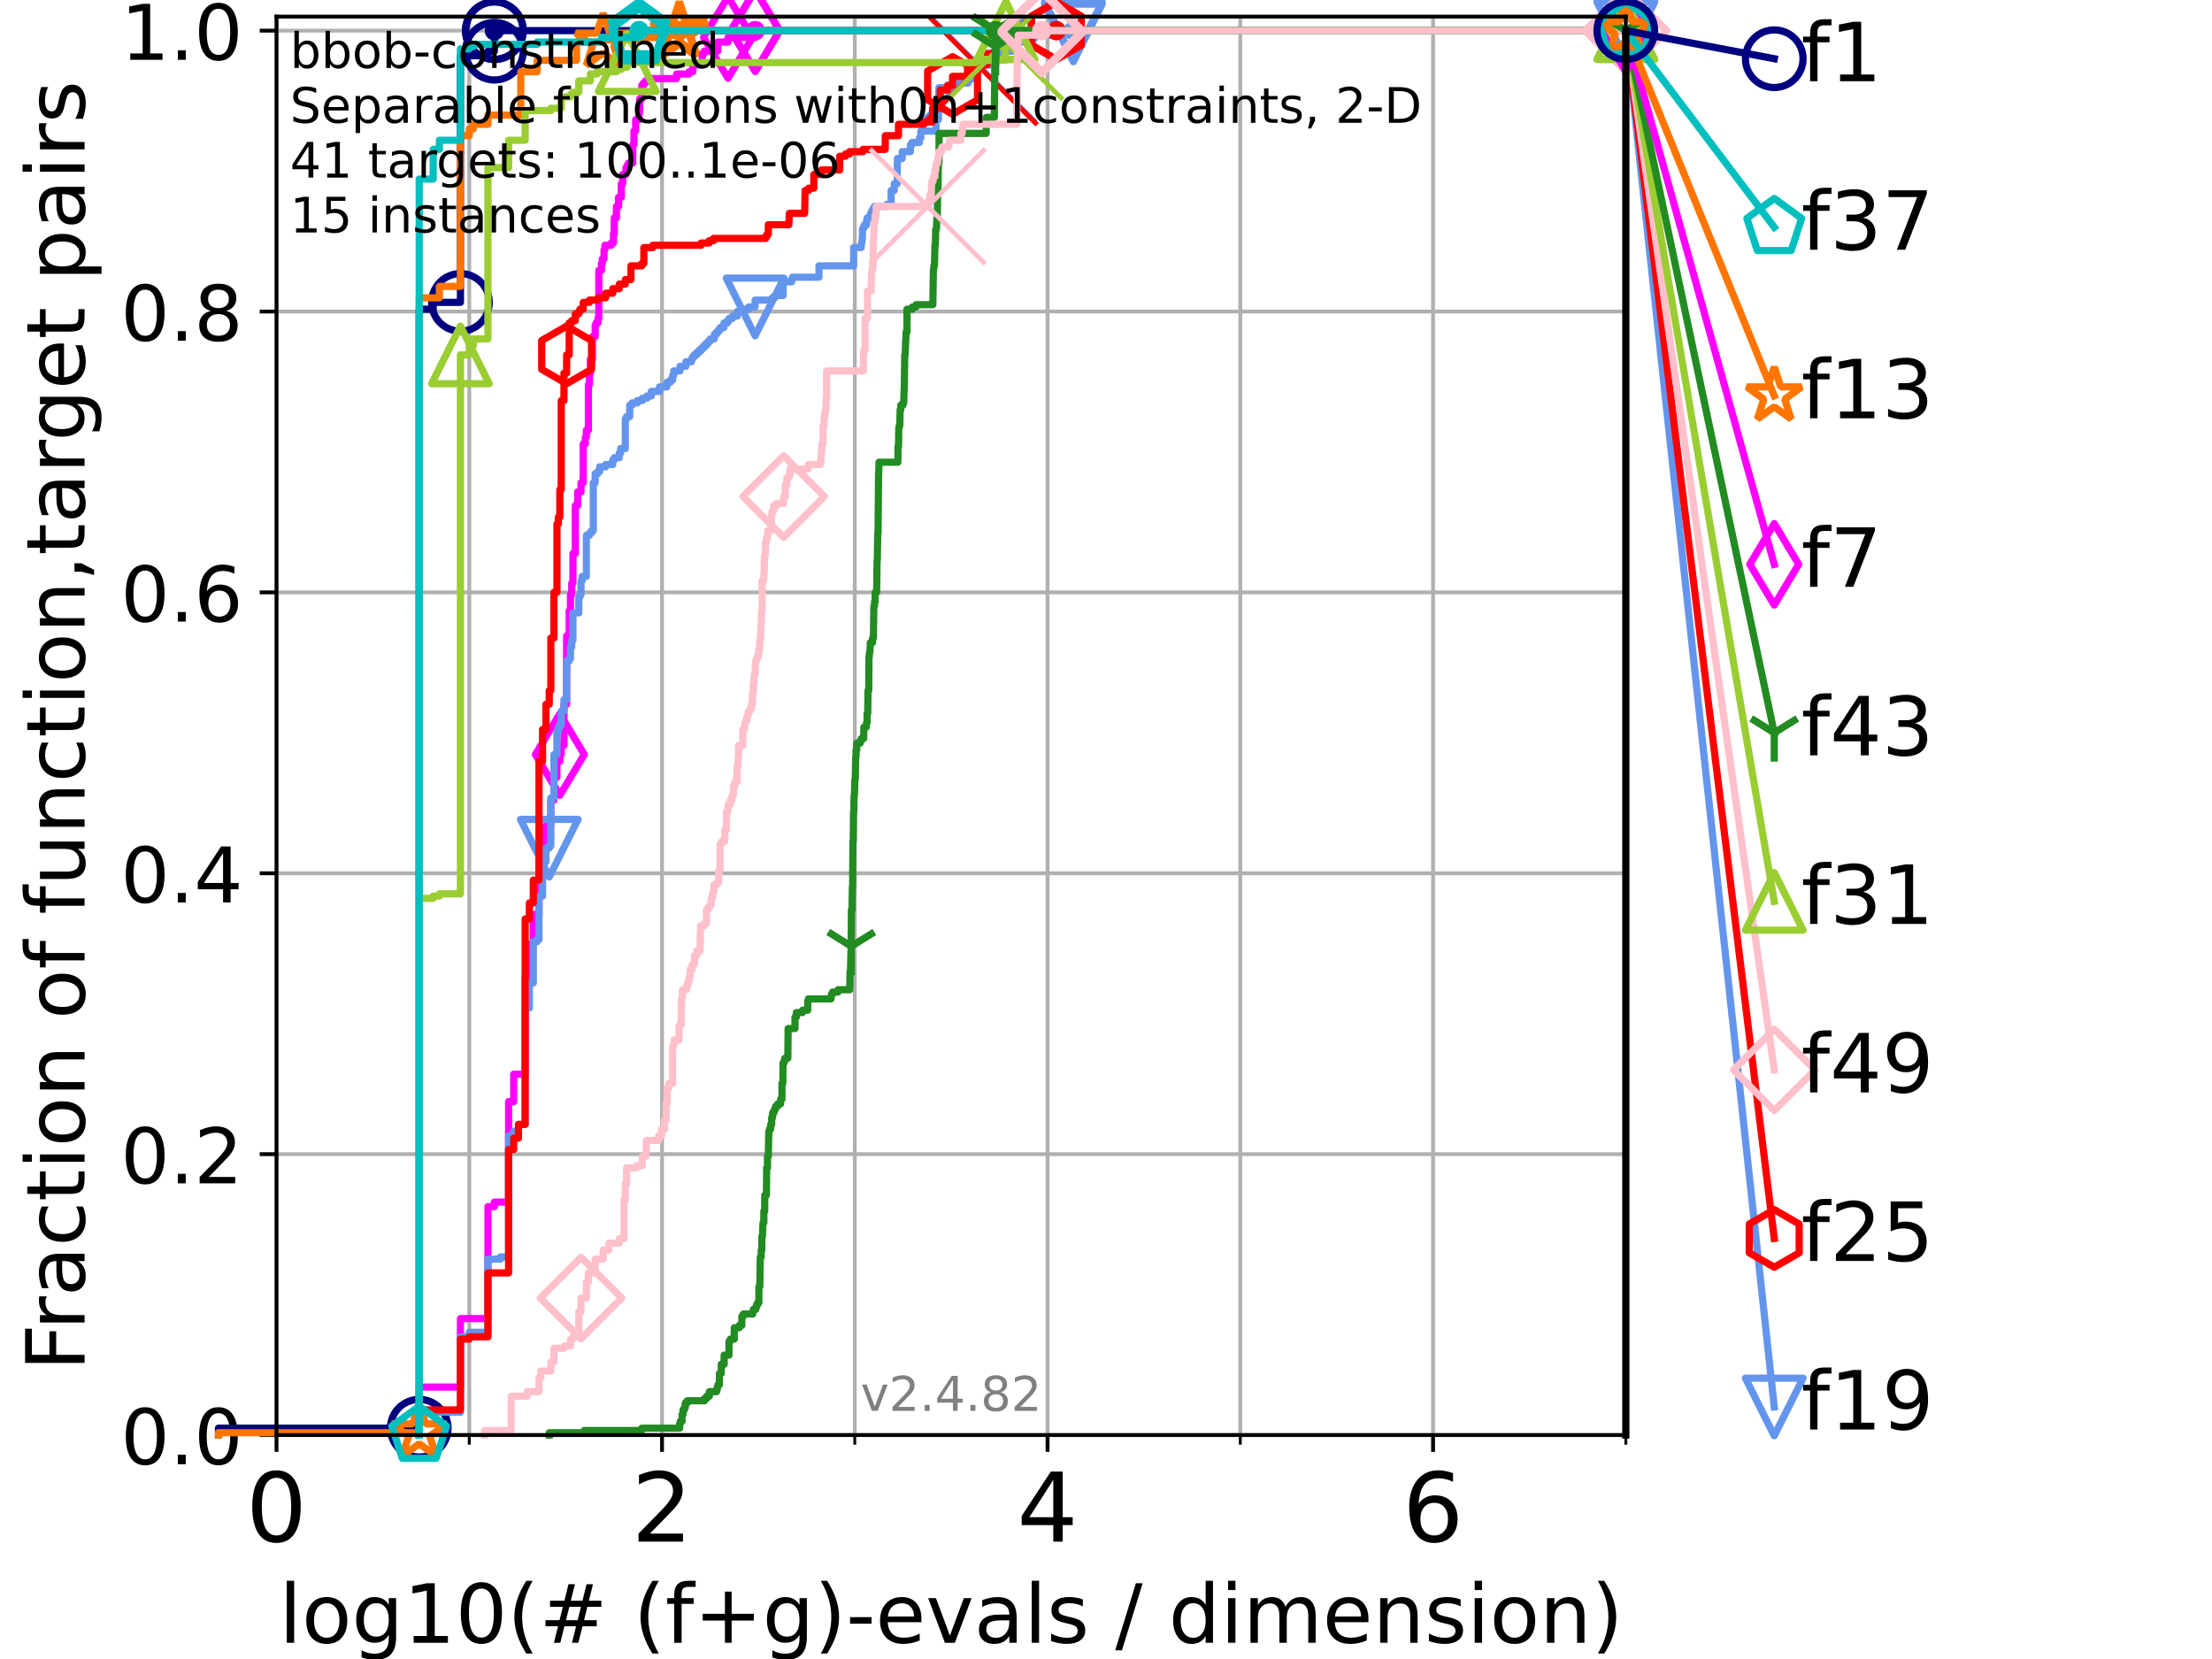 <?xml version="1.0" encoding="utf-8" standalone="no"?>
<!DOCTYPE svg PUBLIC "-//W3C//DTD SVG 1.1//EN"
  "http://www.w3.org/Graphics/SVG/1.1/DTD/svg11.dtd">
<!-- Created with matplotlib (https://matplotlib.org/) -->
<svg height="345.6pt" version="1.1" viewBox="0 0 460.8 345.6" width="460.8pt" xmlns="http://www.w3.org/2000/svg" xmlns:xlink="http://www.w3.org/1999/xlink">
 <defs>
  <style type="text/css">*{stroke-linecap:butt;stroke-linejoin:round;}</style>
 </defs>
 <g id="figure_1">
  <g id="patch_1">
   <path d="M 0 345.6 
L 460.8 345.6 
L 460.8 0 
L 0 0 
z
" style="fill:#ffffff;"/>
  </g>
  <g id="axes_1">
   <g id="patch_2">
    <path d="M 57.6 298.944 
L 338.688 298.944 
L 338.688 3.456 
L 57.6 3.456 
z
" style="fill:#ffffff;"/>
   </g>
   <g id="matplotlib.axis_1">
    <g id="xtick_1">
     <g id="line2d_1">
      <path clip-path="url(#pd4ce081737)" d="M 57.6 298.944 
L 57.6 3.456 
" style="fill:none;stroke:#b0b0b0;stroke-linecap:square;stroke-width:0.8;"/>
     </g>
     <g id="line2d_2">
      <defs>
       <path d="M 0 0 
L 0 3.5 
" id="m0cb6b97781" style="stroke:#000000;stroke-width:0.8;"/>
      </defs>
      <g>
       <use style="stroke:#000000;stroke-width:0.8;" x="57.6" xlink:href="#m0cb6b97781" y="298.944"/>
      </g>
     </g>
     <g id="text_1">
      <!-- 0 -->
      <g transform="translate(51.237 321.141)scale(0.2 -0.2)">
       <defs>
        <path d="M 31.781 66.406 
Q 24.172 66.406 20.328 58.906 
Q 16.5 51.422 16.5 36.375 
Q 16.5 21.391 20.328 13.891 
Q 24.172 6.391 31.781 6.391 
Q 39.453 6.391 43.281 13.891 
Q 47.125 21.391 47.125 36.375 
Q 47.125 51.422 43.281 58.906 
Q 39.453 66.406 31.781 66.406 
z
M 31.781 74.219 
Q 44.047 74.219 50.516 64.516 
Q 56.984 54.828 56.984 36.375 
Q 56.984 17.969 50.516 8.266 
Q 44.047 -1.422 31.781 -1.422 
Q 19.531 -1.422 13.062 8.266 
Q 6.594 17.969 6.594 36.375 
Q 6.594 54.828 13.062 64.516 
Q 19.531 74.219 31.781 74.219 
z
" id="DejaVuSans-48"/>
       </defs>
       <use xlink:href="#DejaVuSans-48"/>
      </g>
     </g>
    </g>
    <g id="xtick_2">
     <g id="line2d_3">
      <path clip-path="url(#pd4ce081737)" d="M 137.911 298.944 
L 137.911 3.456 
" style="fill:none;stroke:#b0b0b0;stroke-linecap:square;stroke-width:0.8;"/>
     </g>
     <g id="line2d_4">
      <g>
       <use style="stroke:#000000;stroke-width:0.8;" x="137.911" xlink:href="#m0cb6b97781" y="298.944"/>
      </g>
     </g>
     <g id="text_2">
      <!-- 2 -->
      <g transform="translate(131.548 321.141)scale(0.2 -0.2)">
       <defs>
        <path d="M 19.188 8.297 
L 53.609 8.297 
L 53.609 0 
L 7.328 0 
L 7.328 8.297 
Q 12.938 14.109 22.625 23.891 
Q 32.328 33.688 34.812 36.531 
Q 39.547 41.844 41.422 45.531 
Q 43.312 49.219 43.312 52.781 
Q 43.312 58.594 39.234 62.25 
Q 35.156 65.922 28.609 65.922 
Q 23.969 65.922 18.812 64.312 
Q 13.672 62.703 7.812 59.422 
L 7.812 69.391 
Q 13.766 71.781 18.938 73 
Q 24.125 74.219 28.422 74.219 
Q 39.75 74.219 46.484 68.547 
Q 53.219 62.891 53.219 53.422 
Q 53.219 48.922 51.531 44.891 
Q 49.859 40.875 45.406 35.406 
Q 44.188 33.984 37.641 27.219 
Q 31.109 20.453 19.188 8.297 
z
" id="DejaVuSans-50"/>
       </defs>
       <use xlink:href="#DejaVuSans-50"/>
      </g>
     </g>
    </g>
    <g id="xtick_3">
     <g id="line2d_5">
      <path clip-path="url(#pd4ce081737)" d="M 218.222 298.944 
L 218.222 3.456 
" style="fill:none;stroke:#b0b0b0;stroke-linecap:square;stroke-width:0.8;"/>
     </g>
     <g id="line2d_6">
      <g>
       <use style="stroke:#000000;stroke-width:0.8;" x="218.222" xlink:href="#m0cb6b97781" y="298.944"/>
      </g>
     </g>
     <g id="text_3">
      <!-- 4 -->
      <g transform="translate(211.859 321.141)scale(0.2 -0.2)">
       <defs>
        <path d="M 37.797 64.312 
L 12.891 25.391 
L 37.797 25.391 
z
M 35.203 72.906 
L 47.609 72.906 
L 47.609 25.391 
L 58.016 25.391 
L 58.016 17.188 
L 47.609 17.188 
L 47.609 0 
L 37.797 0 
L 37.797 17.188 
L 4.891 17.188 
L 4.891 26.703 
z
" id="DejaVuSans-52"/>
       </defs>
       <use xlink:href="#DejaVuSans-52"/>
      </g>
     </g>
    </g>
    <g id="xtick_4">
     <g id="line2d_7">
      <path clip-path="url(#pd4ce081737)" d="M 298.533 298.944 
L 298.533 3.456 
" style="fill:none;stroke:#b0b0b0;stroke-linecap:square;stroke-width:0.8;"/>
     </g>
     <g id="line2d_8">
      <g>
       <use style="stroke:#000000;stroke-width:0.8;" x="298.533" xlink:href="#m0cb6b97781" y="298.944"/>
      </g>
     </g>
     <g id="text_4">
      <!-- 6 -->
      <g transform="translate(292.17 321.141)scale(0.2 -0.2)">
       <defs>
        <path d="M 33.016 40.375 
Q 26.375 40.375 22.484 35.828 
Q 18.609 31.297 18.609 23.391 
Q 18.609 15.531 22.484 10.953 
Q 26.375 6.391 33.016 6.391 
Q 39.656 6.391 43.531 10.953 
Q 47.406 15.531 47.406 23.391 
Q 47.406 31.297 43.531 35.828 
Q 39.656 40.375 33.016 40.375 
z
M 52.594 71.297 
L 52.594 62.312 
Q 48.875 64.062 45.094 64.984 
Q 41.312 65.922 37.594 65.922 
Q 27.828 65.922 22.672 59.328 
Q 17.531 52.734 16.797 39.406 
Q 19.672 43.656 24.016 45.922 
Q 28.375 48.188 33.594 48.188 
Q 44.578 48.188 50.953 41.516 
Q 57.328 34.859 57.328 23.391 
Q 57.328 12.156 50.688 5.359 
Q 44.047 -1.422 33.016 -1.422 
Q 20.359 -1.422 13.672 8.266 
Q 6.984 17.969 6.984 36.375 
Q 6.984 53.656 15.188 63.938 
Q 23.391 74.219 37.203 74.219 
Q 40.922 74.219 44.703 73.484 
Q 48.484 72.75 52.594 71.297 
z
" id="DejaVuSans-54"/>
       </defs>
       <use xlink:href="#DejaVuSans-54"/>
      </g>
     </g>
    </g>
    <g id="xtick_5">
     <g id="line2d_9">
      <path clip-path="url(#pd4ce081737)" d="M 97.755 298.944 
L 97.755 3.456 
" style="fill:none;stroke:#b0b0b0;stroke-linecap:square;stroke-width:0.8;"/>
     </g>
     <g id="line2d_10">
      <defs>
       <path d="M 0 0 
L 0 2 
" id="mc9c47836be" style="stroke:#000000;stroke-width:0.6;"/>
      </defs>
      <g>
       <use style="stroke:#000000;stroke-width:0.6;" x="97.755" xlink:href="#mc9c47836be" y="298.944"/>
      </g>
     </g>
    </g>
    <g id="xtick_6">
     <g id="line2d_11">
      <path clip-path="url(#pd4ce081737)" d="M 178.066 298.944 
L 178.066 3.456 
" style="fill:none;stroke:#b0b0b0;stroke-linecap:square;stroke-width:0.8;"/>
     </g>
     <g id="line2d_12">
      <g>
       <use style="stroke:#000000;stroke-width:0.6;" x="178.066" xlink:href="#mc9c47836be" y="298.944"/>
      </g>
     </g>
    </g>
    <g id="xtick_7">
     <g id="line2d_13">
      <path clip-path="url(#pd4ce081737)" d="M 258.377 298.944 
L 258.377 3.456 
" style="fill:none;stroke:#b0b0b0;stroke-linecap:square;stroke-width:0.8;"/>
     </g>
     <g id="line2d_14">
      <g>
       <use style="stroke:#000000;stroke-width:0.6;" x="258.377" xlink:href="#mc9c47836be" y="298.944"/>
      </g>
     </g>
    </g>
    <g id="xtick_8">
     <g id="line2d_15">
      <path clip-path="url(#pd4ce081737)" d="M 338.688 298.944 
L 338.688 3.456 
" style="fill:none;stroke:#b0b0b0;stroke-linecap:square;stroke-width:0.8;"/>
     </g>
     <g id="line2d_16">
      <g>
       <use style="stroke:#000000;stroke-width:0.6;" x="338.688" xlink:href="#mc9c47836be" y="298.944"/>
      </g>
     </g>
    </g>
    <g id="text_5">
     <!-- log10(# (f+g)-evals / dimension) -->
     <g transform="translate(58.145 342.218)scale(0.17 -0.17)">
      <defs>
       <path d="M 9.422 75.984 
L 18.406 75.984 
L 18.406 0 
L 9.422 0 
z
" id="DejaVuSans-108"/>
       <path d="M 30.609 48.391 
Q 23.391 48.391 19.188 42.75 
Q 14.984 37.109 14.984 27.297 
Q 14.984 17.484 19.156 11.844 
Q 23.344 6.203 30.609 6.203 
Q 37.797 6.203 41.984 11.859 
Q 46.188 17.531 46.188 27.297 
Q 46.188 37.016 41.984 42.703 
Q 37.797 48.391 30.609 48.391 
z
M 30.609 56 
Q 42.328 56 49.016 48.375 
Q 55.719 40.766 55.719 27.297 
Q 55.719 13.875 49.016 6.219 
Q 42.328 -1.422 30.609 -1.422 
Q 18.844 -1.422 12.172 6.219 
Q 5.516 13.875 5.516 27.297 
Q 5.516 40.766 12.172 48.375 
Q 18.844 56 30.609 56 
z
" id="DejaVuSans-111"/>
       <path d="M 45.406 27.984 
Q 45.406 37.75 41.375 43.109 
Q 37.359 48.484 30.078 48.484 
Q 22.859 48.484 18.828 43.109 
Q 14.797 37.75 14.797 27.984 
Q 14.797 18.266 18.828 12.891 
Q 22.859 7.516 30.078 7.516 
Q 37.359 7.516 41.375 12.891 
Q 45.406 18.266 45.406 27.984 
z
M 54.391 6.781 
Q 54.391 -7.172 48.188 -13.984 
Q 42 -20.797 29.203 -20.797 
Q 24.469 -20.797 20.266 -20.094 
Q 16.062 -19.391 12.109 -17.922 
L 12.109 -9.188 
Q 16.062 -11.328 19.922 -12.344 
Q 23.781 -13.375 27.781 -13.375 
Q 36.625 -13.375 41.016 -8.766 
Q 45.406 -4.156 45.406 5.172 
L 45.406 9.625 
Q 42.625 4.781 38.281 2.391 
Q 33.938 0 27.875 0 
Q 17.828 0 11.672 7.656 
Q 5.516 15.328 5.516 27.984 
Q 5.516 40.672 11.672 48.328 
Q 17.828 56 27.875 56 
Q 33.938 56 38.281 53.609 
Q 42.625 51.219 45.406 46.391 
L 45.406 54.688 
L 54.391 54.688 
z
" id="DejaVuSans-103"/>
       <path d="M 12.406 8.297 
L 28.516 8.297 
L 28.516 63.922 
L 10.984 60.406 
L 10.984 69.391 
L 28.422 72.906 
L 38.281 72.906 
L 38.281 8.297 
L 54.391 8.297 
L 54.391 0 
L 12.406 0 
z
" id="DejaVuSans-49"/>
       <path d="M 31 75.875 
Q 24.469 64.656 21.281 53.656 
Q 18.109 42.672 18.109 31.391 
Q 18.109 20.125 21.312 9.062 
Q 24.516 -2 31 -13.188 
L 23.188 -13.188 
Q 15.875 -1.703 12.234 9.375 
Q 8.594 20.453 8.594 31.391 
Q 8.594 42.281 12.203 53.312 
Q 15.828 64.359 23.188 75.875 
z
" id="DejaVuSans-40"/>
       <path d="M 51.125 44 
L 36.922 44 
L 32.812 27.688 
L 47.125 27.688 
z
M 43.797 71.781 
L 38.719 51.516 
L 52.984 51.516 
L 58.109 71.781 
L 65.922 71.781 
L 60.891 51.516 
L 76.125 51.516 
L 76.125 44 
L 58.984 44 
L 54.984 27.688 
L 70.516 27.688 
L 70.516 20.219 
L 53.078 20.219 
L 48 0 
L 40.188 0 
L 45.219 20.219 
L 30.906 20.219 
L 25.875 0 
L 18.016 0 
L 23.094 20.219 
L 7.719 20.219 
L 7.719 27.688 
L 24.906 27.688 
L 29 44 
L 13.281 44 
L 13.281 51.516 
L 30.906 51.516 
L 35.891 71.781 
z
" id="DejaVuSans-35"/>
       <path id="DejaVuSans-32"/>
       <path d="M 37.109 75.984 
L 37.109 68.5 
L 28.516 68.5 
Q 23.688 68.5 21.797 66.547 
Q 19.922 64.594 19.922 59.516 
L 19.922 54.688 
L 34.719 54.688 
L 34.719 47.703 
L 19.922 47.703 
L 19.922 0 
L 10.891 0 
L 10.891 47.703 
L 2.297 47.703 
L 2.297 54.688 
L 10.891 54.688 
L 10.891 58.5 
Q 10.891 67.625 15.141 71.797 
Q 19.391 75.984 28.609 75.984 
z
" id="DejaVuSans-102"/>
       <path d="M 46 62.703 
L 46 35.5 
L 73.188 35.5 
L 73.188 27.203 
L 46 27.203 
L 46 0 
L 37.797 0 
L 37.797 27.203 
L 10.594 27.203 
L 10.594 35.5 
L 37.797 35.5 
L 37.797 62.703 
z
" id="DejaVuSans-43"/>
       <path d="M 8.016 75.875 
L 15.828 75.875 
Q 23.141 64.359 26.781 53.312 
Q 30.422 42.281 30.422 31.391 
Q 30.422 20.453 26.781 9.375 
Q 23.141 -1.703 15.828 -13.188 
L 8.016 -13.188 
Q 14.5 -2 17.703 9.062 
Q 20.906 20.125 20.906 31.391 
Q 20.906 42.672 17.703 53.656 
Q 14.5 64.656 8.016 75.875 
z
" id="DejaVuSans-41"/>
       <path d="M 4.891 31.391 
L 31.203 31.391 
L 31.203 23.391 
L 4.891 23.391 
z
" id="DejaVuSans-45"/>
       <path d="M 56.203 29.594 
L 56.203 25.203 
L 14.891 25.203 
Q 15.484 15.922 20.484 11.062 
Q 25.484 6.203 34.422 6.203 
Q 39.594 6.203 44.453 7.469 
Q 49.312 8.734 54.109 11.281 
L 54.109 2.781 
Q 49.266 0.734 44.188 -0.344 
Q 39.109 -1.422 33.891 -1.422 
Q 20.797 -1.422 13.156 6.188 
Q 5.516 13.812 5.516 26.812 
Q 5.516 40.234 12.766 48.109 
Q 20.016 56 32.328 56 
Q 43.359 56 49.781 48.891 
Q 56.203 41.797 56.203 29.594 
z
M 47.219 32.234 
Q 47.125 39.594 43.094 43.984 
Q 39.062 48.391 32.422 48.391 
Q 24.906 48.391 20.391 44.141 
Q 15.875 39.891 15.188 32.172 
z
" id="DejaVuSans-101"/>
       <path d="M 2.984 54.688 
L 12.5 54.688 
L 29.594 8.797 
L 46.688 54.688 
L 56.203 54.688 
L 35.688 0 
L 23.484 0 
z
" id="DejaVuSans-118"/>
       <path d="M 34.281 27.484 
Q 23.391 27.484 19.188 25 
Q 14.984 22.516 14.984 16.5 
Q 14.984 11.719 18.141 8.906 
Q 21.297 6.109 26.703 6.109 
Q 34.188 6.109 38.703 11.406 
Q 43.219 16.703 43.219 25.484 
L 43.219 27.484 
z
M 52.203 31.203 
L 52.203 0 
L 43.219 0 
L 43.219 8.297 
Q 40.141 3.328 35.547 0.953 
Q 30.953 -1.422 24.312 -1.422 
Q 15.922 -1.422 10.953 3.297 
Q 6 8.016 6 15.922 
Q 6 25.141 12.172 29.828 
Q 18.359 34.516 30.609 34.516 
L 43.219 34.516 
L 43.219 35.406 
Q 43.219 41.609 39.141 45 
Q 35.062 48.391 27.688 48.391 
Q 23 48.391 18.547 47.266 
Q 14.109 46.141 10.016 43.891 
L 10.016 52.203 
Q 14.938 54.109 19.578 55.047 
Q 24.219 56 28.609 56 
Q 40.484 56 46.344 49.844 
Q 52.203 43.703 52.203 31.203 
z
" id="DejaVuSans-97"/>
       <path d="M 44.281 53.078 
L 44.281 44.578 
Q 40.484 46.531 36.375 47.5 
Q 32.281 48.484 27.875 48.484 
Q 21.188 48.484 17.844 46.438 
Q 14.5 44.391 14.5 40.281 
Q 14.5 37.156 16.891 35.375 
Q 19.281 33.594 26.516 31.984 
L 29.594 31.297 
Q 39.156 29.25 43.188 25.516 
Q 47.219 21.781 47.219 15.094 
Q 47.219 7.469 41.188 3.016 
Q 35.156 -1.422 24.609 -1.422 
Q 20.219 -1.422 15.453 -0.562 
Q 10.688 0.297 5.422 2 
L 5.422 11.281 
Q 10.406 8.688 15.234 7.391 
Q 20.062 6.109 24.812 6.109 
Q 31.156 6.109 34.562 8.281 
Q 37.984 10.453 37.984 14.406 
Q 37.984 18.062 35.516 20.016 
Q 33.062 21.969 24.703 23.781 
L 21.578 24.516 
Q 13.234 26.266 9.516 29.906 
Q 5.812 33.547 5.812 39.891 
Q 5.812 47.609 11.281 51.797 
Q 16.75 56 26.812 56 
Q 31.781 56 36.172 55.266 
Q 40.578 54.547 44.281 53.078 
z
" id="DejaVuSans-115"/>
       <path d="M 25.391 72.906 
L 33.688 72.906 
L 8.297 -9.281 
L 0 -9.281 
z
" id="DejaVuSans-47"/>
       <path d="M 45.406 46.391 
L 45.406 75.984 
L 54.391 75.984 
L 54.391 0 
L 45.406 0 
L 45.406 8.203 
Q 42.578 3.328 38.25 0.953 
Q 33.938 -1.422 27.875 -1.422 
Q 17.969 -1.422 11.734 6.484 
Q 5.516 14.406 5.516 27.297 
Q 5.516 40.188 11.734 48.094 
Q 17.969 56 27.875 56 
Q 33.938 56 38.25 53.625 
Q 42.578 51.266 45.406 46.391 
z
M 14.797 27.297 
Q 14.797 17.391 18.875 11.75 
Q 22.953 6.109 30.078 6.109 
Q 37.203 6.109 41.297 11.75 
Q 45.406 17.391 45.406 27.297 
Q 45.406 37.203 41.297 42.844 
Q 37.203 48.484 30.078 48.484 
Q 22.953 48.484 18.875 42.844 
Q 14.797 37.203 14.797 27.297 
z
" id="DejaVuSans-100"/>
       <path d="M 9.422 54.688 
L 18.406 54.688 
L 18.406 0 
L 9.422 0 
z
M 9.422 75.984 
L 18.406 75.984 
L 18.406 64.594 
L 9.422 64.594 
z
" id="DejaVuSans-105"/>
       <path d="M 52 44.188 
Q 55.375 50.25 60.062 53.125 
Q 64.75 56 71.094 56 
Q 79.641 56 84.281 50.016 
Q 88.922 44.047 88.922 33.016 
L 88.922 0 
L 79.891 0 
L 79.891 32.719 
Q 79.891 40.578 77.094 44.375 
Q 74.312 48.188 68.609 48.188 
Q 61.625 48.188 57.562 43.547 
Q 53.516 38.922 53.516 30.906 
L 53.516 0 
L 44.484 0 
L 44.484 32.719 
Q 44.484 40.625 41.703 44.406 
Q 38.922 48.188 33.109 48.188 
Q 26.219 48.188 22.156 43.531 
Q 18.109 38.875 18.109 30.906 
L 18.109 0 
L 9.078 0 
L 9.078 54.688 
L 18.109 54.688 
L 18.109 46.188 
Q 21.188 51.219 25.484 53.609 
Q 29.781 56 35.688 56 
Q 41.656 56 45.828 52.969 
Q 50 49.953 52 44.188 
z
" id="DejaVuSans-109"/>
       <path d="M 54.891 33.016 
L 54.891 0 
L 45.906 0 
L 45.906 32.719 
Q 45.906 40.484 42.875 44.328 
Q 39.844 48.188 33.797 48.188 
Q 26.516 48.188 22.312 43.547 
Q 18.109 38.922 18.109 30.906 
L 18.109 0 
L 9.078 0 
L 9.078 54.688 
L 18.109 54.688 
L 18.109 46.188 
Q 21.344 51.125 25.703 53.562 
Q 30.078 56 35.797 56 
Q 45.219 56 50.047 50.172 
Q 54.891 44.344 54.891 33.016 
z
" id="DejaVuSans-110"/>
      </defs>
      <use xlink:href="#DejaVuSans-108"/>
      <use x="27.783" xlink:href="#DejaVuSans-111"/>
      <use x="88.965" xlink:href="#DejaVuSans-103"/>
      <use x="152.441" xlink:href="#DejaVuSans-49"/>
      <use x="216.064" xlink:href="#DejaVuSans-48"/>
      <use x="279.688" xlink:href="#DejaVuSans-40"/>
      <use x="318.701" xlink:href="#DejaVuSans-35"/>
      <use x="402.49" xlink:href="#DejaVuSans-32"/>
      <use x="434.277" xlink:href="#DejaVuSans-40"/>
      <use x="473.291" xlink:href="#DejaVuSans-102"/>
      <use x="508.496" xlink:href="#DejaVuSans-43"/>
      <use x="592.285" xlink:href="#DejaVuSans-103"/>
      <use x="655.762" xlink:href="#DejaVuSans-41"/>
      <use x="694.775" xlink:href="#DejaVuSans-45"/>
      <use x="730.859" xlink:href="#DejaVuSans-101"/>
      <use x="792.383" xlink:href="#DejaVuSans-118"/>
      <use x="851.562" xlink:href="#DejaVuSans-97"/>
      <use x="912.842" xlink:href="#DejaVuSans-108"/>
      <use x="940.625" xlink:href="#DejaVuSans-115"/>
      <use x="992.725" xlink:href="#DejaVuSans-32"/>
      <use x="1024.512" xlink:href="#DejaVuSans-47"/>
      <use x="1058.203" xlink:href="#DejaVuSans-32"/>
      <use x="1089.99" xlink:href="#DejaVuSans-100"/>
      <use x="1153.467" xlink:href="#DejaVuSans-105"/>
      <use x="1181.25" xlink:href="#DejaVuSans-109"/>
      <use x="1278.662" xlink:href="#DejaVuSans-101"/>
      <use x="1340.186" xlink:href="#DejaVuSans-110"/>
      <use x="1403.564" xlink:href="#DejaVuSans-115"/>
      <use x="1455.664" xlink:href="#DejaVuSans-105"/>
      <use x="1483.447" xlink:href="#DejaVuSans-111"/>
      <use x="1544.629" xlink:href="#DejaVuSans-110"/>
      <use x="1608.008" xlink:href="#DejaVuSans-41"/>
     </g>
    </g>
   </g>
   <g id="matplotlib.axis_2">
    <g id="ytick_1">
     <g id="line2d_17">
      <path clip-path="url(#pd4ce081737)" d="M 57.6 298.944 
L 338.688 298.944 
" style="fill:none;stroke:#b0b0b0;stroke-linecap:square;stroke-width:0.8;"/>
     </g>
     <g id="line2d_18">
      <defs>
       <path d="M 0 0 
L -3.5 0 
" id="m125527cacf" style="stroke:#000000;stroke-width:0.8;"/>
      </defs>
      <g>
       <use style="stroke:#000000;stroke-width:0.8;" x="57.6" xlink:href="#m125527cacf" y="298.944"/>
      </g>
     </g>
     <g id="text_6">
      <!-- 0.0 -->
      <g transform="translate(25.155 305.023)scale(0.16 -0.16)">
       <defs>
        <path d="M 10.688 12.406 
L 21 12.406 
L 21 0 
L 10.688 0 
z
" id="DejaVuSans-46"/>
       </defs>
       <use xlink:href="#DejaVuSans-48"/>
       <use x="63.623" xlink:href="#DejaVuSans-46"/>
       <use x="95.41" xlink:href="#DejaVuSans-48"/>
      </g>
     </g>
    </g>
    <g id="ytick_2">
     <g id="line2d_19">
      <path clip-path="url(#pd4ce081737)" d="M 57.6 240.432 
L 338.688 240.432 
" style="fill:none;stroke:#b0b0b0;stroke-linecap:square;stroke-width:0.8;"/>
     </g>
     <g id="line2d_20">
      <g>
       <use style="stroke:#000000;stroke-width:0.8;" x="57.6" xlink:href="#m125527cacf" y="240.432"/>
      </g>
     </g>
     <g id="text_7">
      <!-- 0.2 -->
      <g transform="translate(25.155 246.51)scale(0.16 -0.16)">
       <use xlink:href="#DejaVuSans-48"/>
       <use x="63.623" xlink:href="#DejaVuSans-46"/>
       <use x="95.41" xlink:href="#DejaVuSans-50"/>
      </g>
     </g>
    </g>
    <g id="ytick_3">
     <g id="line2d_21">
      <path clip-path="url(#pd4ce081737)" d="M 57.6 181.919 
L 338.688 181.919 
" style="fill:none;stroke:#b0b0b0;stroke-linecap:square;stroke-width:0.8;"/>
     </g>
     <g id="line2d_22">
      <g>
       <use style="stroke:#000000;stroke-width:0.8;" x="57.6" xlink:href="#m125527cacf" y="181.919"/>
      </g>
     </g>
     <g id="text_8">
      <!-- 0.4 -->
      <g transform="translate(25.155 187.998)scale(0.16 -0.16)">
       <use xlink:href="#DejaVuSans-48"/>
       <use x="63.623" xlink:href="#DejaVuSans-46"/>
       <use x="95.41" xlink:href="#DejaVuSans-52"/>
      </g>
     </g>
    </g>
    <g id="ytick_4">
     <g id="line2d_23">
      <path clip-path="url(#pd4ce081737)" d="M 57.6 123.407 
L 338.688 123.407 
" style="fill:none;stroke:#b0b0b0;stroke-linecap:square;stroke-width:0.8;"/>
     </g>
     <g id="line2d_24">
      <g>
       <use style="stroke:#000000;stroke-width:0.8;" x="57.6" xlink:href="#m125527cacf" y="123.407"/>
      </g>
     </g>
     <g id="text_9">
      <!-- 0.6 -->
      <g transform="translate(25.155 129.485)scale(0.16 -0.16)">
       <use xlink:href="#DejaVuSans-48"/>
       <use x="63.623" xlink:href="#DejaVuSans-46"/>
       <use x="95.41" xlink:href="#DejaVuSans-54"/>
      </g>
     </g>
    </g>
    <g id="ytick_5">
     <g id="line2d_25">
      <path clip-path="url(#pd4ce081737)" d="M 57.6 64.894 
L 338.688 64.894 
" style="fill:none;stroke:#b0b0b0;stroke-linecap:square;stroke-width:0.8;"/>
     </g>
     <g id="line2d_26">
      <g>
       <use style="stroke:#000000;stroke-width:0.8;" x="57.6" xlink:href="#m125527cacf" y="64.894"/>
      </g>
     </g>
     <g id="text_10">
      <!-- 0.8 -->
      <g transform="translate(25.155 70.973)scale(0.16 -0.16)">
       <defs>
        <path d="M 31.781 34.625 
Q 24.75 34.625 20.719 30.859 
Q 16.703 27.094 16.703 20.516 
Q 16.703 13.922 20.719 10.156 
Q 24.75 6.391 31.781 6.391 
Q 38.812 6.391 42.859 10.172 
Q 46.922 13.969 46.922 20.516 
Q 46.922 27.094 42.891 30.859 
Q 38.875 34.625 31.781 34.625 
z
M 21.922 38.812 
Q 15.578 40.375 12.031 44.719 
Q 8.5 49.078 8.5 55.328 
Q 8.5 64.062 14.719 69.141 
Q 20.953 74.219 31.781 74.219 
Q 42.672 74.219 48.875 69.141 
Q 55.078 64.062 55.078 55.328 
Q 55.078 49.078 51.531 44.719 
Q 48 40.375 41.703 38.812 
Q 48.828 37.156 52.797 32.312 
Q 56.781 27.484 56.781 20.516 
Q 56.781 9.906 50.312 4.234 
Q 43.844 -1.422 31.781 -1.422 
Q 19.734 -1.422 13.25 4.234 
Q 6.781 9.906 6.781 20.516 
Q 6.781 27.484 10.781 32.312 
Q 14.797 37.156 21.922 38.812 
z
M 18.312 54.391 
Q 18.312 48.734 21.844 45.562 
Q 25.391 42.391 31.781 42.391 
Q 38.141 42.391 41.719 45.562 
Q 45.312 48.734 45.312 54.391 
Q 45.312 60.062 41.719 63.234 
Q 38.141 66.406 31.781 66.406 
Q 25.391 66.406 21.844 63.234 
Q 18.312 60.062 18.312 54.391 
z
" id="DejaVuSans-56"/>
       </defs>
       <use xlink:href="#DejaVuSans-48"/>
       <use x="63.623" xlink:href="#DejaVuSans-46"/>
       <use x="95.41" xlink:href="#DejaVuSans-56"/>
      </g>
     </g>
    </g>
    <g id="ytick_6">
     <g id="line2d_27">
      <path clip-path="url(#pd4ce081737)" d="M 57.6 6.382 
L 338.688 6.382 
" style="fill:none;stroke:#b0b0b0;stroke-linecap:square;stroke-width:0.8;"/>
     </g>
     <g id="line2d_28">
      <g>
       <use style="stroke:#000000;stroke-width:0.8;" x="57.6" xlink:href="#m125527cacf" y="6.382"/>
      </g>
     </g>
     <g id="text_11">
      <!-- 1.0 -->
      <g transform="translate(25.155 12.46)scale(0.16 -0.16)">
       <use xlink:href="#DejaVuSans-49"/>
       <use x="63.623" xlink:href="#DejaVuSans-46"/>
       <use x="95.41" xlink:href="#DejaVuSans-48"/>
      </g>
     </g>
    </g>
    <g id="text_12">
     <!-- Fraction of function,target pairs -->
     <g transform="translate(17.62 285.585)rotate(-90)scale(0.17 -0.17)">
      <defs>
       <path d="M 9.812 72.906 
L 51.703 72.906 
L 51.703 64.594 
L 19.672 64.594 
L 19.672 43.109 
L 48.578 43.109 
L 48.578 34.812 
L 19.672 34.812 
L 19.672 0 
L 9.812 0 
z
" id="DejaVuSans-70"/>
       <path d="M 41.109 46.297 
Q 39.594 47.172 37.812 47.578 
Q 36.031 48 33.891 48 
Q 26.266 48 22.188 43.047 
Q 18.109 38.094 18.109 28.812 
L 18.109 0 
L 9.078 0 
L 9.078 54.688 
L 18.109 54.688 
L 18.109 46.188 
Q 20.953 51.172 25.484 53.578 
Q 30.031 56 36.531 56 
Q 37.453 56 38.578 55.875 
Q 39.703 55.766 41.062 55.516 
z
" id="DejaVuSans-114"/>
       <path d="M 48.781 52.594 
L 48.781 44.188 
Q 44.969 46.297 41.141 47.344 
Q 37.312 48.391 33.406 48.391 
Q 24.656 48.391 19.812 42.844 
Q 14.984 37.312 14.984 27.297 
Q 14.984 17.281 19.812 11.734 
Q 24.656 6.203 33.406 6.203 
Q 37.312 6.203 41.141 7.25 
Q 44.969 8.297 48.781 10.406 
L 48.781 2.094 
Q 45.016 0.344 40.984 -0.531 
Q 36.969 -1.422 32.422 -1.422 
Q 20.062 -1.422 12.781 6.344 
Q 5.516 14.109 5.516 27.297 
Q 5.516 40.672 12.859 48.328 
Q 20.219 56 33.016 56 
Q 37.156 56 41.109 55.141 
Q 45.062 54.297 48.781 52.594 
z
" id="DejaVuSans-99"/>
       <path d="M 18.312 70.219 
L 18.312 54.688 
L 36.812 54.688 
L 36.812 47.703 
L 18.312 47.703 
L 18.312 18.016 
Q 18.312 11.328 20.141 9.422 
Q 21.969 7.516 27.594 7.516 
L 36.812 7.516 
L 36.812 0 
L 27.594 0 
Q 17.188 0 13.234 3.875 
Q 9.281 7.766 9.281 18.016 
L 9.281 47.703 
L 2.688 47.703 
L 2.688 54.688 
L 9.281 54.688 
L 9.281 70.219 
z
" id="DejaVuSans-116"/>
       <path d="M 8.5 21.578 
L 8.5 54.688 
L 17.484 54.688 
L 17.484 21.922 
Q 17.484 14.156 20.5 10.266 
Q 23.531 6.391 29.594 6.391 
Q 36.859 6.391 41.078 11.031 
Q 45.312 15.672 45.312 23.688 
L 45.312 54.688 
L 54.297 54.688 
L 54.297 0 
L 45.312 0 
L 45.312 8.406 
Q 42.047 3.422 37.719 1 
Q 33.406 -1.422 27.688 -1.422 
Q 18.266 -1.422 13.375 4.438 
Q 8.5 10.297 8.5 21.578 
z
M 31.109 56 
z
" id="DejaVuSans-117"/>
       <path d="M 11.719 12.406 
L 22.016 12.406 
L 22.016 4 
L 14.016 -11.625 
L 7.719 -11.625 
L 11.719 4 
z
" id="DejaVuSans-44"/>
       <path d="M 18.109 8.203 
L 18.109 -20.797 
L 9.078 -20.797 
L 9.078 54.688 
L 18.109 54.688 
L 18.109 46.391 
Q 20.953 51.266 25.266 53.625 
Q 29.594 56 35.594 56 
Q 45.562 56 51.781 48.094 
Q 58.016 40.188 58.016 27.297 
Q 58.016 14.406 51.781 6.484 
Q 45.562 -1.422 35.594 -1.422 
Q 29.594 -1.422 25.266 0.953 
Q 20.953 3.328 18.109 8.203 
z
M 48.688 27.297 
Q 48.688 37.203 44.609 42.844 
Q 40.531 48.484 33.406 48.484 
Q 26.266 48.484 22.188 42.844 
Q 18.109 37.203 18.109 27.297 
Q 18.109 17.391 22.188 11.75 
Q 26.266 6.109 33.406 6.109 
Q 40.531 6.109 44.609 11.75 
Q 48.688 17.391 48.688 27.297 
z
" id="DejaVuSans-112"/>
      </defs>
      <use xlink:href="#DejaVuSans-70"/>
      <use x="50.27" xlink:href="#DejaVuSans-114"/>
      <use x="91.383" xlink:href="#DejaVuSans-97"/>
      <use x="152.662" xlink:href="#DejaVuSans-99"/>
      <use x="207.643" xlink:href="#DejaVuSans-116"/>
      <use x="246.852" xlink:href="#DejaVuSans-105"/>
      <use x="274.635" xlink:href="#DejaVuSans-111"/>
      <use x="335.816" xlink:href="#DejaVuSans-110"/>
      <use x="399.195" xlink:href="#DejaVuSans-32"/>
      <use x="430.982" xlink:href="#DejaVuSans-111"/>
      <use x="492.164" xlink:href="#DejaVuSans-102"/>
      <use x="527.369" xlink:href="#DejaVuSans-32"/>
      <use x="559.156" xlink:href="#DejaVuSans-102"/>
      <use x="594.361" xlink:href="#DejaVuSans-117"/>
      <use x="657.74" xlink:href="#DejaVuSans-110"/>
      <use x="721.119" xlink:href="#DejaVuSans-99"/>
      <use x="776.1" xlink:href="#DejaVuSans-116"/>
      <use x="815.309" xlink:href="#DejaVuSans-105"/>
      <use x="843.092" xlink:href="#DejaVuSans-111"/>
      <use x="904.273" xlink:href="#DejaVuSans-110"/>
      <use x="967.652" xlink:href="#DejaVuSans-44"/>
      <use x="999.439" xlink:href="#DejaVuSans-116"/>
      <use x="1038.648" xlink:href="#DejaVuSans-97"/>
      <use x="1099.928" xlink:href="#DejaVuSans-114"/>
      <use x="1139.291" xlink:href="#DejaVuSans-103"/>
      <use x="1202.768" xlink:href="#DejaVuSans-101"/>
      <use x="1264.291" xlink:href="#DejaVuSans-116"/>
      <use x="1303.5" xlink:href="#DejaVuSans-32"/>
      <use x="1335.287" xlink:href="#DejaVuSans-112"/>
      <use x="1398.764" xlink:href="#DejaVuSans-97"/>
      <use x="1460.043" xlink:href="#DejaVuSans-105"/>
      <use x="1487.826" xlink:href="#DejaVuSans-114"/>
      <use x="1528.939" xlink:href="#DejaVuSans-115"/>
     </g>
    </g>
   </g>
   <g id="line2d_29">
    <defs>
     <path d="M 0 1.5 
C 0.398 1.5 0.779 1.342 1.061 1.061 
C 1.342 0.779 1.5 0.398 1.5 0 
C 1.5 -0.398 1.342 -0.779 1.061 -1.061 
C 0.779 -1.342 0.398 -1.5 0 -1.5 
C -0.398 -1.5 -0.779 -1.342 -1.061 -1.061 
C -1.342 -0.779 -1.5 -0.398 -1.5 0 
C -1.5 0.398 -1.342 0.779 -1.061 1.061 
C -0.779 1.342 -0.398 1.5 0 1.5 
z
" id="m83ef0d049e" style="stroke:#000080;"/>
    </defs>
    <g>
     <use style="fill:#000080;stroke:#000080;" x="102.989" xlink:href="#m83ef0d049e" y="6.382"/>
     <use style="fill:#000080;stroke:#000080;" x="102.989" xlink:href="#m83ef0d049e" y="6.382"/>
    </g>
   </g>
   <g id="line2d_30">
    <path d="M 45.512 298.944 
L 45.512 297.517 
L 87.33 297.517 
L 87.33 64.418 
L 90.243 64.418 
L 90.243 62.991 
L 95.918 62.991 
L 95.918 11.614 
L 101.647 11.614 
L 101.647 10.663 
L 102.989 10.663 
L 102.989 6.382 
L 338.688 6.382 
" style="fill:none;stroke:#000080;stroke-linecap:square;stroke-width:1.5;"/>
   </g>
   <g id="line2d_31">
    <defs>
     <path d="M 0 6 
C 1.591 6 3.117 5.368 4.243 4.243 
C 5.368 3.117 6 1.591 6 0 
C 6 -1.591 5.368 -3.117 4.243 -4.243 
C 3.117 -5.368 1.591 -6 0 -6 
C -1.591 -6 -3.117 -5.368 -4.243 -4.243 
C -5.368 -3.117 -6 -1.591 -6 0 
C -6 1.591 -5.368 3.117 -4.243 4.243 
C -3.117 5.368 -1.591 6 0 6 
z
" id="mccd496a7e5" style="stroke:#000080;stroke-width:1.5;"/>
    </defs>
    <g>
     <use style="fill-opacity:0;stroke:#000080;stroke-width:1.5;" x="87.33" xlink:href="#mccd496a7e5" y="297.517"/>
     <use style="fill-opacity:0;stroke:#000080;stroke-width:1.5;" x="95.918" xlink:href="#mccd496a7e5" y="62.991"/>
     <use style="fill-opacity:0;stroke:#000080;stroke-width:1.5;" x="102.989" xlink:href="#mccd496a7e5" y="10.663"/>
     <use style="fill-opacity:0;stroke:#000080;stroke-width:1.5;" x="102.989" xlink:href="#mccd496a7e5" y="6.382"/>
     <use style="fill-opacity:0;stroke:#000080;stroke-width:1.5;" x="102.989" xlink:href="#mccd496a7e5" y="6.382"/>
     <use style="fill-opacity:0;stroke:#000080;stroke-width:1.5;" x="338.688" xlink:href="#mccd496a7e5" y="6.382"/>
    </g>
   </g>
   <g id="line2d_32">
    <path style="fill:none;stroke:#000080;stroke-linecap:square;stroke-width:1.5;"/>
    <g/>
   </g>
   <g id="line2d_33">
    <defs>
     <path d="M 0 1.5 
C 0.398 1.5 0.779 1.342 1.061 1.061 
C 1.342 0.779 1.5 0.398 1.5 0 
C 1.5 -0.398 1.342 -0.779 1.061 -1.061 
C 0.779 -1.342 0.398 -1.5 0 -1.5 
C -0.398 -1.5 -0.779 -1.342 -1.061 -1.061 
C -1.342 -0.779 -1.5 -0.398 -1.5 0 
C -1.5 0.398 -1.342 0.779 -1.061 1.061 
C -0.779 1.342 -0.398 1.5 0 1.5 
z
" id="mc4fd1d4a39" style="stroke:#ff00ff;"/>
    </defs>
    <g>
     <use style="fill:#ff00ff;stroke:#ff00ff;" x="157.33" xlink:href="#mc4fd1d4a39" y="6.382"/>
     <use style="fill:#ff00ff;stroke:#ff00ff;" x="157.33" xlink:href="#mc4fd1d4a39" y="6.382"/>
    </g>
   </g>
   <g id="line2d_34">
    <path d="M 87.33 298.944 
L 87.33 288.954 
L 95.918 288.954 
L 95.918 274.683 
L 101.647 274.683 
L 101.647 251.373 
L 102.989 251.373 
L 102.989 250.421 
L 105.952 250.421 
L 105.952 229.49 
L 107.009 229.49 
L 107.009 223.782 
L 109.402 223.782 
L 109.402 203.326 
L 110.274 203.326 
L 110.274 196.666 
L 111.105 196.666 
L 111.105 190.482 
L 112.281 190.482 
L 112.281 178.113 
L 113.023 178.113 
L 113.023 177.162 
L 113.735 177.162 
L 113.735 171.929 
L 114.751 171.929 
L 114.751 166.696 
L 115.397 166.696 
L 115.397 161.939 
L 116.02 161.939 
L 116.02 158.609 
L 116.621 158.609 
L 116.621 157.182 
L 116.914 157.182 
L 116.914 155.279 
L 117.486 155.279 
L 117.486 146.716 
L 118.04 146.716 
L 118.04 132.445 
L 118.577 132.445 
L 118.577 127.212 
L 118.839 127.212 
L 118.839 123.882 
L 119.097 123.882 
L 119.097 121.504 
L 119.352 121.504 
L 119.352 115.319 
L 119.85 115.319 
L 119.85 105.33 
L 120.335 105.33 
L 120.335 102.475 
L 121.037 102.475 
L 121.037 100.572 
L 121.49 100.572 
L 121.49 92.485 
L 121.931 92.485 
L 121.931 91.058 
L 122.148 91.058 
L 122.148 89.631 
L 122.573 89.631 
L 122.573 80.117 
L 122.782 80.117 
L 122.782 77.738 
L 122.989 77.738 
L 122.989 74.884 
L 123.394 74.884 
L 123.394 70.127 
L 123.985 70.127 
L 123.985 67.748 
L 124.178 67.748 
L 124.178 67.273 
L 124.557 67.273 
L 124.557 66.321 
L 124.744 66.321 
L 124.744 56.331 
L 125.292 56.331 
L 125.292 54.904 
L 125.471 54.904 
L 125.471 53.953 
L 125.823 53.953 
L 125.823 52.05 
L 125.996 52.05 
L 125.996 51.098 
L 127.326 51.098 
L 127.326 50.623 
L 127.799 50.623 
L 127.799 48.72 
L 127.954 48.72 
L 127.954 45.39 
L 128.411 45.39 
L 128.411 43.011 
L 128.856 43.011 
L 128.856 41.109 
L 129.433 41.109 
L 129.433 38.254 
L 129.714 38.254 
L 129.714 36.351 
L 130.398 36.351 
L 130.398 34.924 
L 130.665 34.924 
L 130.665 34.449 
L 130.927 34.449 
L 130.927 33.973 
L 131.815 33.973 
L 131.815 30.167 
L 132.06 30.167 
L 132.06 27.313 
L 132.423 27.313 
L 132.423 24.934 
L 133.125 24.934 
L 133.125 23.507 
L 133.239 23.507 
L 133.239 20.653 
L 133.689 20.653 
L 133.689 17.799 
L 134.019 17.799 
L 134.019 17.323 
L 134.45 17.323 
L 134.45 16.847 
L 135.382 16.847 
L 135.382 16.372 
L 140.944 16.372 
L 140.944 15.42 
L 143.528 15.42 
L 143.528 14.944 
L 144.33 14.944 
L 144.33 13.517 
L 146.27 13.517 
L 146.27 11.139 
L 146.697 11.139 
L 146.697 10.663 
L 149.513 10.663 
L 149.513 8.76 
L 151.661 8.76 
L 151.661 7.809 
L 157.33 7.809 
L 157.33 6.382 
L 338.688 6.382 
L 338.688 6.382 
" style="fill:none;stroke:#ff00ff;stroke-linecap:square;stroke-width:1.5;"/>
   </g>
   <g id="line2d_35">
    <defs>
     <path d="M -0 8.485 
L 5.091 0 
L 0 -8.485 
L -5.091 -0 
z
" id="m7c1a1941d5" style="stroke:#ff00ff;stroke-linejoin:miter;stroke-width:1.5;"/>
    </defs>
    <g>
     <use style="fill-opacity:0;stroke:#ff00ff;stroke-linejoin:miter;stroke-width:1.5;" x="116.621" xlink:href="#m7c1a1941d5" y="157.182"/>
     <use style="fill-opacity:0;stroke:#ff00ff;stroke-linejoin:miter;stroke-width:1.5;" x="151.661" xlink:href="#m7c1a1941d5" y="7.809"/>
     <use style="fill-opacity:0;stroke:#ff00ff;stroke-linejoin:miter;stroke-width:1.5;" x="157.33" xlink:href="#m7c1a1941d5" y="6.382"/>
     <use style="fill-opacity:0;stroke:#ff00ff;stroke-linejoin:miter;stroke-width:1.5;" x="157.33" xlink:href="#m7c1a1941d5" y="6.382"/>
     <use style="fill-opacity:0;stroke:#ff00ff;stroke-linejoin:miter;stroke-width:1.5;" x="338.688" xlink:href="#m7c1a1941d5" y="6.382"/>
    </g>
   </g>
   <g id="line2d_36">
    <path style="fill:none;stroke:#ff00ff;stroke-linecap:square;stroke-width:1.5;"/>
    <g/>
   </g>
   <g id="line2d_37">
    <defs>
     <path d="M 0 1.5 
C 0.398 1.5 0.779 1.342 1.061 1.061 
C 1.342 0.779 1.5 0.398 1.5 0 
C 1.5 -0.398 1.342 -0.779 1.061 -1.061 
C 0.779 -1.342 0.398 -1.5 0 -1.5 
C -0.398 -1.5 -0.779 -1.342 -1.061 -1.061 
C -1.342 -0.779 -1.5 -0.398 -1.5 0 
C -1.5 0.398 -1.342 0.779 -1.061 1.061 
C -0.779 1.342 -0.398 1.5 0 1.5 
z
" id="m860602c2d6" style="stroke:#ff7500;"/>
    </defs>
    <g>
     <use style="fill:#ff7500;stroke:#ff7500;" x="141.521" xlink:href="#m860602c2d6" y="6.382"/>
     <use style="fill:#ff7500;stroke:#ff7500;" x="141.521" xlink:href="#m860602c2d6" y="6.382"/>
    </g>
   </g>
   <g id="line2d_38">
    <path d="M 45.512 298.944 
L 45.512 298.468 
L 87.33 298.468 
L 87.33 62.04 
L 91.535 62.04 
L 91.535 59.661 
L 95.918 59.661 
L 95.918 28.264 
L 97.755 28.264 
L 97.755 26.837 
L 98.606 26.837 
L 98.606 25.886 
L 101.647 25.886 
L 101.647 23.983 
L 108.484 23.983 
L 108.484 14.944 
L 111.897 14.944 
L 111.897 12.566 
L 120.094 12.566 
L 120.094 8.76 
L 125.648 8.76 
L 125.648 8.284 
L 133.239 8.284 
L 133.239 7.809 
L 138.426 7.809 
L 138.426 7.333 
L 140.944 7.333 
L 140.944 6.857 
L 141.521 6.857 
L 141.521 6.382 
L 338.688 6.382 
" style="fill:none;stroke:#ff7500;stroke-linecap:square;stroke-width:1.5;"/>
   </g>
   <g id="line2d_39">
    <defs>
     <path d="M 0 -6 
L -1.347 -1.854 
L -5.706 -1.854 
L -2.18 0.708 
L -3.527 4.854 
L -0 2.292 
L 3.527 4.854 
L 2.18 0.708 
L 5.706 -1.854 
L 1.347 -1.854 
z
" id="mfc17ee3f81" style="stroke:#ff7500;stroke-linejoin:bevel;stroke-width:1.5;"/>
    </defs>
    <g>
     <use style="fill-opacity:0;stroke:#ff7500;stroke-linejoin:bevel;stroke-width:1.5;" x="87.33" xlink:href="#mfc17ee3f81" y="298.468"/>
     <use style="fill-opacity:0;stroke:#ff7500;stroke-linejoin:bevel;stroke-width:1.5;" x="125.648" xlink:href="#mfc17ee3f81" y="8.76"/>
     <use style="fill-opacity:0;stroke:#ff7500;stroke-linejoin:bevel;stroke-width:1.5;" x="141.521" xlink:href="#mfc17ee3f81" y="6.857"/>
     <use style="fill-opacity:0;stroke:#ff7500;stroke-linejoin:bevel;stroke-width:1.5;" x="141.521" xlink:href="#mfc17ee3f81" y="6.382"/>
     <use style="fill-opacity:0;stroke:#ff7500;stroke-linejoin:bevel;stroke-width:1.5;" x="141.521" xlink:href="#mfc17ee3f81" y="6.382"/>
     <use style="fill-opacity:0;stroke:#ff7500;stroke-linejoin:bevel;stroke-width:1.5;" x="338.688" xlink:href="#mfc17ee3f81" y="6.382"/>
    </g>
   </g>
   <g id="line2d_40">
    <path style="fill:none;stroke:#ff7500;stroke-linecap:square;stroke-width:1.5;"/>
    <g/>
   </g>
   <g id="line2d_41">
    <defs>
     <path d="M 0 1.5 
C 0.398 1.5 0.779 1.342 1.061 1.061 
C 1.342 0.779 1.5 0.398 1.5 0 
C 1.5 -0.398 1.342 -0.779 1.061 -1.061 
C 0.779 -1.342 0.398 -1.5 0 -1.5 
C -0.398 -1.5 -0.779 -1.342 -1.061 -1.061 
C -1.342 -0.779 -1.5 -0.398 -1.5 0 
C -1.5 0.398 -1.342 0.779 -1.061 1.061 
C -0.779 1.342 -0.398 1.5 0 1.5 
z
" id="m6f7f0c38c9" style="stroke:#6495ed;"/>
    </defs>
    <g>
     <use style="fill:#6495ed;stroke:#6495ed;" x="223.603" xlink:href="#m6f7f0c38c9" y="6.382"/>
     <use style="fill:#6495ed;stroke:#6495ed;" x="223.603" xlink:href="#m6f7f0c38c9" y="6.382"/>
    </g>
   </g>
   <g id="line2d_42">
    <path d="M 87.33 298.944 
L 87.33 294.187 
L 95.918 294.187 
L 95.918 278.488 
L 97.755 278.488 
L 97.755 277.537 
L 101.647 277.537 
L 101.647 262.314 
L 104.235 262.314 
L 104.235 261.839 
L 105.952 261.839 
L 105.952 236.626 
L 107.009 236.626 
L 107.009 235.674 
L 108.006 235.674 
L 108.006 234.247 
L 109.402 234.247 
L 109.402 209.986 
L 110.274 209.986 
L 110.274 204.753 
L 111.105 204.753 
L 111.105 196.19 
L 111.897 196.19 
L 111.897 195.715 
L 112.281 195.715 
L 112.281 186.676 
L 113.023 186.676 
L 113.023 179.54 
L 113.735 179.54 
L 113.735 176.686 
L 114.419 176.686 
L 114.419 176.211 
L 114.751 176.211 
L 114.751 166.221 
L 115.397 166.221 
L 115.397 157.182 
L 116.02 157.182 
L 116.02 152.425 
L 116.323 152.425 
L 116.323 151.474 
L 116.621 151.474 
L 116.621 150.998 
L 116.914 150.998 
L 116.914 148.144 
L 117.486 148.144 
L 117.486 145.765 
L 118.04 145.765 
L 118.04 137.678 
L 118.577 137.678 
L 118.577 137.202 
L 118.839 137.202 
L 118.839 134.824 
L 119.097 134.824 
L 119.097 133.397 
L 119.352 133.397 
L 119.352 127.688 
L 120.572 127.688 
L 120.572 124.358 
L 120.806 124.358 
L 120.806 123.882 
L 121.037 123.882 
L 121.037 121.028 
L 121.265 121.028 
L 121.265 120.077 
L 122.148 120.077 
L 122.148 111.514 
L 122.782 111.514 
L 122.782 111.038 
L 123.193 111.038 
L 123.193 110.562 
L 123.594 110.562 
L 123.594 100.572 
L 123.985 100.572 
L 123.985 98.67 
L 124.557 98.67 
L 124.557 98.194 
L 124.928 98.194 
L 124.928 97.242 
L 126.168 97.242 
L 126.168 96.767 
L 127.643 96.767 
L 127.643 95.815 
L 127.954 95.815 
L 127.954 95.34 
L 129.002 95.34 
L 129.002 94.388 
L 129.291 94.388 
L 129.291 93.437 
L 130.264 93.437 
L 130.264 87.253 
L 130.532 87.253 
L 130.532 86.777 
L 131.185 86.777 
L 131.185 84.398 
L 131.691 84.398 
L 131.691 83.923 
L 132.777 83.923 
L 132.777 83.447 
L 133.8 83.447 
L 133.8 82.971 
L 134.766 82.971 
L 134.766 82.495 
L 135.682 82.495 
L 135.682 81.544 
L 137.38 81.544 
L 137.38 80.593 
L 138.927 80.593 
L 138.927 79.641 
L 139.652 79.641 
L 139.652 79.165 
L 140.119 79.165 
L 140.119 78.214 
L 140.348 78.214 
L 140.348 77.263 
L 141.662 77.263 
L 141.662 76.311 
L 142.884 76.311 
L 142.884 75.36 
L 144.026 75.36 
L 144.026 74.884 
L 144.209 74.884 
L 144.209 74.408 
L 144.57 74.408 
L 144.57 73.933 
L 145.098 73.933 
L 145.098 73.457 
L 145.61 73.457 
L 145.61 72.981 
L 146.107 72.981 
L 146.107 72.505 
L 146.591 72.505 
L 146.591 72.03 
L 147.062 72.03 
L 147.062 71.554 
L 147.52 71.554 
L 147.52 71.078 
L 147.967 71.078 
L 147.967 70.603 
L 148.78 70.603 
L 148.827 69.651 
L 149.241 69.651 
L 149.241 69.175 
L 149.647 69.175 
L 149.647 68.7 
L 150.042 68.7 
L 150.042 68.224 
L 150.808 68.224 
L 150.808 67.273 
L 151.542 67.273 
L 151.542 66.797 
L 151.897 66.797 
L 151.897 66.321 
L 152.587 66.321 
L 152.587 65.846 
L 153.574 65.846 
L 153.574 64.894 
L 154.507 64.894 
L 154.507 64.418 
L 155.96 64.418 
L 155.96 63.943 
L 157.301 63.943 
L 157.301 62.516 
L 160.868 62.516 
L 160.868 62.04 
L 161.375 62.04 
L 161.375 61.564 
L 163.144 61.564 
L 163.144 58.71 
L 164.918 58.71 
L 164.918 58.234 
L 165.047 58.234 
L 165.047 57.758 
L 170.607 57.758 
L 170.607 55.38 
L 177.829 55.38 
L 177.829 51.574 
L 179.392 51.574 
L 179.465 50.623 
L 179.537 50.623 
L 179.609 49.671 
L 179.657 49.671 
L 179.657 47.768 
L 179.823 47.768 
L 179.823 47.293 
L 180.105 47.293 
L 180.105 46.817 
L 180.526 46.817 
L 180.526 45.866 
L 180.655 45.866 
L 180.655 45.39 
L 181.188 45.39 
L 181.188 44.914 
L 181.383 44.914 
L 181.383 44.439 
L 181.577 44.439 
L 181.577 43.963 
L 181.832 43.963 
L 181.832 43.487 
L 182.145 43.487 
L 182.145 43.011 
L 184.803 43.011 
L 184.803 42.536 
L 185.641 42.536 
L 185.641 39.681 
L 186.29 39.681 
L 186.29 38.254 
L 186.905 38.254 
L 186.942 33.021 
L 187.95 33.021 
L 187.95 31.594 
L 189.65 31.594 
L 189.65 30.167 
L 189.966 30.167 
L 189.966 29.691 
L 191.533 29.691 
L 191.533 28.74 
L 191.828 28.74 
L 191.828 27.313 
L 194.986 27.313 
L 195.009 24.934 
L 195.491 24.934 
L 195.6 18.274 
L 197.488 18.274 
L 197.488 17.799 
L 198.299 17.799 
L 198.299 17.323 
L 201.657 17.323 
L 201.657 16.847 
L 201.879 16.847 
L 201.879 16.372 
L 203.524 16.372 
L 203.524 14.469 
L 203.661 14.469 
L 203.745 13.517 
L 206.756 13.517 
L 206.756 13.042 
L 207.597 13.042 
L 207.597 12.09 
L 208.924 12.09 
L 208.924 10.663 
L 211.751 10.663 
L 211.751 8.76 
L 215.143 8.76 
L 215.143 7.809 
L 215.771 7.809 
L 215.771 7.333 
L 218.655 7.333 
L 218.655 6.857 
L 223.603 6.857 
L 223.603 6.382 
L 338.688 6.382 
L 338.688 6.382 
" style="fill:none;stroke:#6495ed;stroke-linecap:square;stroke-width:1.5;"/>
   </g>
   <g id="line2d_43">
    <defs>
     <path d="M -0 6 
L 6 -6 
L -6 -6 
z
" id="m22dde237cc" style="stroke:#6495ed;stroke-linejoin:miter;stroke-width:1.5;"/>
    </defs>
    <g>
     <use style="fill-opacity:0;stroke:#6495ed;stroke-linejoin:miter;stroke-width:1.5;" x="114.419" xlink:href="#m22dde237cc" y="176.686"/>
     <use style="fill-opacity:0;stroke:#6495ed;stroke-linejoin:miter;stroke-width:1.5;" x="157.301" xlink:href="#m22dde237cc" y="63.943"/>
     <use style="fill-opacity:0;stroke:#6495ed;stroke-linejoin:miter;stroke-width:1.5;" x="223.603" xlink:href="#m22dde237cc" y="6.857"/>
     <use style="fill-opacity:0;stroke:#6495ed;stroke-linejoin:miter;stroke-width:1.5;" x="223.603" xlink:href="#m22dde237cc" y="6.382"/>
     <use style="fill-opacity:0;stroke:#6495ed;stroke-linejoin:miter;stroke-width:1.5;" x="338.688" xlink:href="#m22dde237cc" y="6.382"/>
    </g>
   </g>
   <g id="line2d_44">
    <path style="fill:none;stroke:#6495ed;stroke-linecap:square;stroke-width:1.5;"/>
    <g/>
   </g>
   <g id="line2d_45">
    <path clip-path="url(#pd4ce081737)" d="M 203.841 13.517 
" style="fill:none;stroke:#6495ed;stroke-linecap:square;stroke-width:1.5;"/>
    <defs>
     <path d="M -12 12 
L 12 -12 
M -12 -12 
L 12 12 
" id="m347bf36c78" style="stroke:#6495ed;"/>
    </defs>
    <g clip-path="url(#pd4ce081737)">
     <use style="fill:#6495ed;stroke:#6495ed;" x="203.841" xlink:href="#m347bf36c78" y="13.517"/>
    </g>
   </g>
   <g id="line2d_46">
    <defs>
     <path d="M 0 1.5 
C 0.398 1.5 0.779 1.342 1.061 1.061 
C 1.342 0.779 1.5 0.398 1.5 0 
C 1.5 -0.398 1.342 -0.779 1.061 -1.061 
C 0.779 -1.342 0.398 -1.5 0 -1.5 
C -0.398 -1.5 -0.779 -1.342 -1.061 -1.061 
C -1.342 -0.779 -1.5 -0.398 -1.5 0 
C -1.5 0.398 -1.342 0.779 -1.061 1.061 
C -0.779 1.342 -0.398 1.5 0 1.5 
z
" id="mdb08eefaab" style="stroke:#ff0000;"/>
    </defs>
    <g>
     <use style="fill:#ff0000;stroke:#ff0000;" x="220.046" xlink:href="#mdb08eefaab" y="6.382"/>
     <use style="fill:#ff0000;stroke:#ff0000;" x="220.046" xlink:href="#mdb08eefaab" y="6.382"/>
    </g>
   </g>
   <g id="line2d_47">
    <path d="M 87.33 298.944 
L 87.33 293.711 
L 95.918 293.711 
L 95.918 278.964 
L 97.755 278.964 
L 97.755 278.488 
L 101.647 278.488 
L 101.647 265.169 
L 105.952 265.169 
L 105.952 239.48 
L 107.009 239.48 
L 107.009 237.102 
L 108.006 237.102 
L 108.006 234.247 
L 109.402 234.247 
L 109.402 191.433 
L 110.274 191.433 
L 110.274 188.103 
L 111.105 188.103 
L 111.105 183.346 
L 112.281 183.346 
L 112.281 158.609 
L 113.023 158.609 
L 113.023 151.949 
L 113.735 151.949 
L 113.735 146.716 
L 114.419 146.716 
L 114.419 143.862 
L 114.751 143.862 
L 114.751 132.921 
L 115.397 132.921 
L 115.397 123.407 
L 116.02 123.407 
L 116.02 109.135 
L 116.323 109.135 
L 116.323 107.708 
L 116.621 107.708 
L 116.621 102 
L 116.914 102 
L 116.914 83.447 
L 117.486 83.447 
L 117.486 77.738 
L 118.04 77.738 
L 118.04 73.933 
L 118.577 73.933 
L 118.577 67.273 
L 119.097 67.273 
L 119.097 66.797 
L 119.85 66.797 
L 119.85 65.37 
L 120.572 65.37 
L 120.572 64.894 
L 120.806 64.894 
L 120.806 64.418 
L 121.49 64.418 
L 121.49 62.991 
L 122.782 62.991 
L 122.782 62.516 
L 124.557 62.516 
L 124.557 62.04 
L 126.168 62.04 
L 126.168 61.088 
L 127.643 61.088 
L 127.643 60.137 
L 129.002 60.137 
L 129.002 59.186 
L 130.264 59.186 
L 130.264 58.234 
L 131.44 58.234 
L 131.44 55.38 
L 133.689 55.38 
L 133.689 54.904 
L 134.128 54.904 
L 134.128 51.574 
L 135.976 51.574 
L 135.976 51.098 
L 146.053 51.098 
L 146.053 50.623 
L 147.72 50.623 
L 147.72 50.147 
L 148.639 50.147 
L 148.639 49.671 
L 159.532 49.671 
L 159.532 49.196 
L 159.808 49.196 
L 159.808 48.72 
L 160.055 48.72 
L 160.055 46.817 
L 164.334 46.817 
L 164.429 44.439 
L 167.625 44.439 
L 167.72 39.681 
L 168.446 39.681 
L 168.446 39.206 
L 169.532 39.206 
L 169.532 36.351 
L 171.069 36.351 
L 171.108 35.4 
L 174.932 35.4 
L 174.932 32.546 
L 176.141 32.546 
L 176.141 32.07 
L 176.978 32.07 
L 176.978 31.594 
L 179.784 31.594 
L 179.784 31.119 
L 184.401 31.119 
L 184.425 28.264 
L 187.171 28.264 
L 187.171 25.886 
L 192.508 25.886 
L 192.508 25.41 
L 194.285 25.41 
L 194.285 22.556 
L 195.565 22.556 
L 195.565 20.653 
L 195.872 20.653 
L 195.872 18.75 
L 197.399 18.75 
L 197.399 17.799 
L 198.435 17.799 
L 198.435 15.896 
L 201.558 15.896 
L 201.558 13.993 
L 204.18 13.993 
L 204.18 13.517 
L 205.653 13.517 
L 205.656 11.139 
L 207.473 11.139 
L 207.473 9.712 
L 208.005 9.712 
L 208.005 9.236 
L 211.141 9.236 
L 211.141 7.809 
L 214.445 7.809 
L 214.445 7.333 
L 217.269 7.333 
L 217.269 6.857 
L 220.046 6.857 
L 220.046 6.382 
L 338.688 6.382 
L 338.688 6.382 
" style="fill:none;stroke:#ff0000;stroke-linecap:square;stroke-width:1.5;"/>
   </g>
   <g id="line2d_48">
    <defs>
     <path d="M 0 -6 
L -5.196 -3 
L -5.196 3 
L -0 6 
L 5.196 3 
L 5.196 -3 
z
" id="m6acad4347b" style="stroke:#ff0000;stroke-linejoin:miter;stroke-width:1.5;"/>
    </defs>
    <g>
     <use style="fill-opacity:0;stroke:#ff0000;stroke-linejoin:miter;stroke-width:1.5;" x="118.04" xlink:href="#m6acad4347b" y="73.933"/>
     <use style="fill-opacity:0;stroke:#ff0000;stroke-linejoin:miter;stroke-width:1.5;" x="198.435" xlink:href="#m6acad4347b" y="17.799"/>
     <use style="fill-opacity:0;stroke:#ff0000;stroke-linejoin:miter;stroke-width:1.5;" x="220.046" xlink:href="#m6acad4347b" y="6.382"/>
     <use style="fill-opacity:0;stroke:#ff0000;stroke-linejoin:miter;stroke-width:1.5;" x="220.046" xlink:href="#m6acad4347b" y="6.382"/>
     <use style="fill-opacity:0;stroke:#ff0000;stroke-linejoin:miter;stroke-width:1.5;" x="338.688" xlink:href="#m6acad4347b" y="6.382"/>
    </g>
   </g>
   <g id="line2d_49">
    <path style="fill:none;stroke:#ff0000;stroke-linecap:square;stroke-width:1.5;"/>
    <g/>
   </g>
   <g id="line2d_50">
    <path clip-path="url(#pd4ce081737)" d="M 204.062 13.993 
" style="fill:none;stroke:#ff0000;stroke-linecap:square;stroke-width:1.5;"/>
    <defs>
     <path d="M -12 12 
L 12 -12 
M -12 -12 
L 12 12 
" id="m2689ccb2ba" style="stroke:#ff0000;"/>
    </defs>
    <g clip-path="url(#pd4ce081737)">
     <use style="fill:#ff0000;stroke:#ff0000;" x="204.062" xlink:href="#m2689ccb2ba" y="13.993"/>
    </g>
   </g>
   <g id="line2d_51">
    <defs>
     <path d="M 0 1.5 
C 0.398 1.5 0.779 1.342 1.061 1.061 
C 1.342 0.779 1.5 0.398 1.5 0 
C 1.5 -0.398 1.342 -0.779 1.061 -1.061 
C 0.779 -1.342 0.398 -1.5 0 -1.5 
C -0.398 -1.5 -0.779 -1.342 -1.061 -1.061 
C -1.342 -0.779 -1.5 -0.398 -1.5 0 
C -1.5 0.398 -1.342 0.779 -1.061 1.061 
C -0.779 1.342 -0.398 1.5 0 1.5 
z
" id="mbcac309f4c" style="stroke:#9acd32;"/>
    </defs>
    <g>
     <use style="fill:#9acd32;stroke:#9acd32;" x="209.557" xlink:href="#mbcac309f4c" y="6.382"/>
     <use style="fill:#9acd32;stroke:#9acd32;" x="209.557" xlink:href="#mbcac309f4c" y="6.382"/>
    </g>
   </g>
   <g id="line2d_52">
    <path d="M 87.33 298.944 
L 87.33 187.152 
L 90.243 187.152 
L 90.243 186.676 
L 91.535 186.676 
L 91.535 186.2 
L 95.918 186.2 
L 95.918 73.933 
L 97.755 73.933 
L 97.755 72.03 
L 98.606 72.03 
L 98.606 70.603 
L 101.647 70.603 
L 101.647 34.924 
L 105.952 34.924 
L 105.952 29.216 
L 109.402 29.216 
L 109.402 23.032 
L 114.751 23.032 
L 114.751 22.556 
L 116.914 22.556 
L 116.914 20.177 
L 118.839 20.177 
L 118.839 19.702 
L 119.352 19.702 
L 119.352 19.226 
L 120.572 19.226 
L 120.572 16.847 
L 122.989 16.847 
L 122.989 15.42 
L 124.369 15.42 
L 124.369 14.944 
L 128.411 14.944 
L 128.411 14.469 
L 129.433 14.469 
L 129.433 13.993 
L 130.665 13.993 
L 130.665 13.042 
L 203.297 13.042 
L 203.297 12.566 
L 209.415 12.566 
L 209.415 8.76 
L 209.451 8.76 
L 209.451 7.333 
L 209.547 7.333 
L 209.547 6.857 
L 209.557 6.857 
L 209.557 6.382 
L 338.688 6.382 
" style="fill:none;stroke:#9acd32;stroke-linecap:square;stroke-width:1.5;"/>
   </g>
   <g id="line2d_53">
    <defs>
     <path d="M 0 -6 
L -6 6 
L 6 6 
z
" id="m484df48d8a" style="stroke:#9acd32;stroke-linejoin:miter;stroke-width:1.5;"/>
    </defs>
    <g>
     <use style="fill-opacity:0;stroke:#9acd32;stroke-linejoin:miter;stroke-width:1.5;" x="95.918" xlink:href="#m484df48d8a" y="73.933"/>
     <use style="fill-opacity:0;stroke:#9acd32;stroke-linejoin:miter;stroke-width:1.5;" x="130.665" xlink:href="#m484df48d8a" y="13.042"/>
     <use style="fill-opacity:0;stroke:#9acd32;stroke-linejoin:miter;stroke-width:1.5;" x="209.557" xlink:href="#m484df48d8a" y="6.382"/>
     <use style="fill-opacity:0;stroke:#9acd32;stroke-linejoin:miter;stroke-width:1.5;" x="209.557" xlink:href="#m484df48d8a" y="6.382"/>
     <use style="fill-opacity:0;stroke:#9acd32;stroke-linejoin:miter;stroke-width:1.5;" x="338.688" xlink:href="#m484df48d8a" y="6.382"/>
    </g>
   </g>
   <g id="line2d_54">
    <path style="fill:none;stroke:#9acd32;stroke-linecap:square;stroke-width:1.5;"/>
    <g/>
   </g>
   <g id="line2d_55">
    <path clip-path="url(#pd4ce081737)" d="M 209.425 8.76 
" style="fill:none;stroke:#9acd32;stroke-linecap:square;stroke-width:1.5;"/>
    <defs>
     <path d="M -12 12 
L 12 -12 
M -12 -12 
L 12 12 
" id="me3f3216ea5" style="stroke:#9acd32;"/>
    </defs>
    <g clip-path="url(#pd4ce081737)">
     <use style="fill:#9acd32;stroke:#9acd32;" x="209.425" xlink:href="#me3f3216ea5" y="8.76"/>
    </g>
   </g>
   <g id="line2d_56">
    <defs>
     <path d="M 0 1.5 
C 0.398 1.5 0.779 1.342 1.061 1.061 
C 1.342 0.779 1.5 0.398 1.5 0 
C 1.5 -0.398 1.342 -0.779 1.061 -1.061 
C 0.779 -1.342 0.398 -1.5 0 -1.5 
C -0.398 -1.5 -0.779 -1.342 -1.061 -1.061 
C -1.342 -0.779 -1.5 -0.398 -1.5 0 
C -1.5 0.398 -1.342 0.779 -1.061 1.061 
C -0.779 1.342 -0.398 1.5 0 1.5 
z
" id="m74fe1e5190" style="stroke:#00bfbf;"/>
    </defs>
    <g>
     <use style="fill:#00bfbf;stroke:#00bfbf;" x="133.125" xlink:href="#m74fe1e5190" y="6.382"/>
     <use style="fill:#00bfbf;stroke:#00bfbf;" x="133.125" xlink:href="#m74fe1e5190" y="6.382"/>
    </g>
   </g>
   <g id="line2d_57">
    <path d="M 87.33 298.944 
L 87.33 37.303 
L 90.243 37.303 
L 90.243 31.119 
L 91.535 31.119 
L 91.535 29.216 
L 95.918 29.216 
L 95.918 10.187 
L 97.755 10.187 
L 97.755 9.712 
L 98.606 9.712 
L 98.606 9.236 
L 111.897 9.236 
L 111.897 8.76 
L 125.292 8.76 
L 125.292 7.809 
L 133.125 7.809 
L 133.125 6.382 
L 338.688 6.382 
" style="fill:none;stroke:#00bfbf;stroke-linecap:square;stroke-width:1.5;"/>
   </g>
   <g id="line2d_58">
    <defs>
     <path d="M 0 -6 
L -5.706 -1.854 
L -3.527 4.854 
L 3.527 4.854 
L 5.706 -1.854 
z
" id="mb9fa4077fb" style="stroke:#00bfbf;stroke-linejoin:miter;stroke-width:1.5;"/>
    </defs>
    <g>
     <use style="fill-opacity:0;stroke:#00bfbf;stroke-linejoin:miter;stroke-width:1.5;" x="87.33" xlink:href="#mb9fa4077fb" y="298.944"/>
     <use style="fill-opacity:0;stroke:#00bfbf;stroke-linejoin:miter;stroke-width:1.5;" x="133.125" xlink:href="#mb9fa4077fb" y="7.809"/>
     <use style="fill-opacity:0;stroke:#00bfbf;stroke-linejoin:miter;stroke-width:1.5;" x="133.125" xlink:href="#mb9fa4077fb" y="6.382"/>
     <use style="fill-opacity:0;stroke:#00bfbf;stroke-linejoin:miter;stroke-width:1.5;" x="133.125" xlink:href="#mb9fa4077fb" y="6.382"/>
     <use style="fill-opacity:0;stroke:#00bfbf;stroke-linejoin:miter;stroke-width:1.5;" x="338.688" xlink:href="#mb9fa4077fb" y="6.382"/>
    </g>
   </g>
   <g id="line2d_59">
    <path style="fill:none;stroke:#00bfbf;stroke-linecap:square;stroke-width:1.5;"/>
    <g/>
   </g>
   <g id="line2d_60">
    <defs>
     <path d="M 0 1.5 
C 0.398 1.5 0.779 1.342 1.061 1.061 
C 1.342 0.779 1.5 0.398 1.5 0 
C 1.5 -0.398 1.342 -0.779 1.061 -1.061 
C 0.779 -1.342 0.398 -1.5 0 -1.5 
C -0.398 -1.5 -0.779 -1.342 -1.061 -1.061 
C -1.342 -0.779 -1.5 -0.398 -1.5 0 
C -1.5 0.398 -1.342 0.779 -1.061 1.061 
C -0.779 1.342 -0.398 1.5 0 1.5 
z
" id="m0d0463e26a" style="stroke:#228b22;"/>
    </defs>
    <g>
     <use style="fill:#228b22;stroke:#228b22;" x="207.414" xlink:href="#m0d0463e26a" y="6.382"/>
     <use style="fill:#228b22;stroke:#228b22;" x="207.414" xlink:href="#m0d0463e26a" y="6.382"/>
    </g>
   </g>
   <g id="line2d_61">
    <path d="M 114.419 298.944 
L 114.419 298.468 
L 121.712 298.468 
L 121.712 297.993 
L 133.689 297.993 
L 133.689 297.517 
L 141.592 297.517 
L 141.592 296.565 
L 141.732 296.565 
L 141.732 296.09 
L 142.079 296.09 
L 142.079 294.663 
L 142.284 294.663 
L 142.284 293.711 
L 142.553 293.711 
L 142.553 293.235 
L 142.753 293.235 
L 142.753 292.284 
L 143.144 292.284 
L 143.144 291.808 
L 146.749 291.808 
L 146.749 291.333 
L 147.216 291.333 
L 147.216 290.857 
L 147.77 290.857 
L 147.77 289.905 
L 149.287 289.905 
L 149.287 289.43 
L 149.423 289.43 
L 149.423 288.954 
L 149.557 288.954 
L 149.557 288.478 
L 149.868 288.478 
L 149.868 286.1 
L 150.258 286.1 
L 150.258 284.197 
L 150.85 284.197 
L 150.85 282.294 
L 151.858 282.294 
L 151.858 279.44 
L 152.13 279.44 
L 152.13 278.964 
L 152.959 278.964 
L 152.959 276.586 
L 153.995 276.586 
L 153.995 276.11 
L 154.541 276.11 
L 154.541 274.207 
L 154.841 274.207 
L 154.841 273.731 
L 156.806 273.731 
L 156.806 273.256 
L 156.924 273.256 
L 156.924 272.78 
L 157.444 272.78 
L 157.444 272.304 
L 157.585 272.304 
L 157.585 271.828 
L 157.837 271.828 
L 157.837 271.353 
L 158.086 271.353 
L 158.086 268.023 
L 158.277 268.023 
L 158.385 261.839 
L 158.573 261.839 
L 158.573 260.411 
L 158.706 260.411 
L 158.706 257.557 
L 158.837 257.557 
L 158.942 254.703 
L 159.124 254.703 
L 159.124 252.324 
L 159.304 252.324 
L 159.304 248.994 
L 159.658 248.994 
L 159.708 243.286 
L 159.882 243.286 
L 159.882 240.907 
L 160.055 240.907 
L 160.152 235.674 
L 160.298 235.674 
L 160.298 235.199 
L 160.538 235.199 
L 160.538 234.247 
L 160.751 234.247 
L 160.751 232.82 
L 160.938 232.82 
L 160.938 231.869 
L 161.192 231.869 
L 161.192 231.393 
L 161.398 231.393 
L 161.398 230.917 
L 161.601 230.917 
L 161.601 230.442 
L 161.999 230.442 
L 161.999 229.966 
L 162.602 229.966 
L 162.602 229.014 
L 162.896 229.014 
L 162.896 225.684 
L 163.082 225.684 
L 163.124 221.403 
L 163.348 221.403 
L 163.348 220.927 
L 163.489 220.927 
L 163.489 220.452 
L 164.121 220.452 
L 164.18 214.267 
L 165.608 214.267 
L 165.608 211.889 
L 165.891 211.889 
L 165.891 210.937 
L 167.158 210.937 
L 167.158 210.462 
L 168.263 210.462 
L 168.263 208.559 
L 168.4 208.559 
L 168.4 208.083 
L 173.119 208.083 
L 173.2 207.132 
L 173.44 207.132 
L 173.44 206.656 
L 174.584 206.656 
L 174.584 206.18 
L 177.015 206.18 
L 177.08 202.375 
L 177.172 202.375 
L 177.272 198.093 
L 177.3 198.093 
L 177.363 189.53 
L 177.49 189.53 
L 177.562 184.773 
L 177.616 184.773 
L 177.687 175.259 
L 177.75 175.259 
L 177.812 169.075 
L 177.873 169.075 
L 177.926 165.745 
L 177.996 165.745 
L 178.084 162.415 
L 178.162 162.415 
L 178.257 157.658 
L 178.335 157.658 
L 178.335 156.231 
L 178.471 156.231 
L 178.471 154.804 
L 179.197 154.804 
L 179.197 154.328 
L 179.417 154.328 
L 179.417 153.852 
L 179.918 153.852 
L 179.957 151.474 
L 180.466 151.474 
L 180.526 150.522 
L 180.632 150.522 
L 180.632 148.619 
L 180.767 148.619 
L 180.819 143.862 
L 180.975 143.862 
L 181.026 136.726 
L 181.093 136.726 
L 181.144 135.775 
L 181.231 135.775 
L 181.297 133.872 
L 181.768 133.872 
L 181.768 132.921 
L 181.944 132.921 
L 182.041 126.261 
L 182.186 126.261 
L 182.186 125.309 
L 182.31 125.309 
L 182.31 123.407 
L 182.622 123.407 
L 182.709 116.747 
L 182.762 116.747 
L 182.855 111.038 
L 182.915 111.038 
L 183.02 98.67 
L 183.059 98.67 
L 183.112 96.291 
L 187.036 96.291 
L 187.072 92.961 
L 187.181 92.961 
L 187.227 89.155 
L 187.32 89.155 
L 187.32 88.68 
L 187.448 88.68 
L 187.514 85.35 
L 187.65 85.35 
L 187.65 84.398 
L 188.112 84.398 
L 188.112 83.923 
L 188.263 83.923 
L 188.341 81.068 
L 188.375 81.068 
L 188.476 73.933 
L 188.562 73.933 
L 188.657 71.078 
L 188.691 71.078 
L 188.747 69.175 
L 188.94 69.175 
L 188.94 64.418 
L 190.08 64.418 
L 190.08 63.943 
L 190.826 63.943 
L 190.826 63.467 
L 194.329 63.467 
L 194.439 56.331 
L 194.487 56.331 
L 194.548 55.38 
L 194.663 55.38 
L 194.77 51.098 
L 194.847 51.098 
L 194.926 47.768 
L 195.082 47.768 
L 195.167 45.39 
L 195.252 45.39 
L 195.343 39.681 
L 195.388 39.681 
L 195.497 33.973 
L 195.622 33.973 
L 195.622 27.789 
L 205.435 27.789 
L 205.46 24.459 
L 207.143 24.459 
L 207.237 13.993 
L 207.31 13.993 
L 207.414 6.382 
L 338.688 6.382 
L 338.688 6.382 
" style="fill:none;stroke:#228b22;stroke-linecap:square;stroke-width:1.5;"/>
   </g>
   <g id="line2d_62">
    <defs>
     <path d="M 0 0 
L 0 6 
M 0 0 
L 4.8 -3 
M 0 0 
L -4.8 -3 
" id="m4410106a45" style="stroke:#228b22;stroke-width:1.5;"/>
    </defs>
    <g>
     <use style="fill-opacity:0;stroke:#228b22;stroke-width:1.5;" x="177.336" xlink:href="#m4410106a45" y="197.142"/>
     <use style="fill-opacity:0;stroke:#228b22;stroke-width:1.5;" x="207.414" xlink:href="#m4410106a45" y="9.712"/>
     <use style="fill-opacity:0;stroke:#228b22;stroke-width:1.5;" x="207.414" xlink:href="#m4410106a45" y="6.382"/>
     <use style="fill-opacity:0;stroke:#228b22;stroke-width:1.5;" x="207.414" xlink:href="#m4410106a45" y="6.382"/>
     <use style="fill-opacity:0;stroke:#228b22;stroke-width:1.5;" x="338.688" xlink:href="#m4410106a45" y="6.382"/>
    </g>
   </g>
   <g id="line2d_63">
    <path style="fill:none;stroke:#228b22;stroke-linecap:square;stroke-width:1.5;"/>
    <g/>
   </g>
   <g id="line2d_64">
    <defs>
     <path d="M 0 1.5 
C 0.398 1.5 0.779 1.342 1.061 1.061 
C 1.342 0.779 1.5 0.398 1.5 0 
C 1.5 -0.398 1.342 -0.779 1.061 -1.061 
C 0.779 -1.342 0.398 -1.5 0 -1.5 
C -0.398 -1.5 -0.779 -1.342 -1.061 -1.061 
C -1.342 -0.779 -1.5 -0.398 -1.5 0 
C -1.5 0.398 -1.342 0.779 -1.061 1.061 
C -0.779 1.342 -0.398 1.5 0 1.5 
z
" id="m4c00d2464d" style="stroke:#ffc0cb;"/>
    </defs>
    <g>
     <use style="fill:#ffc0cb;stroke:#ffc0cb;" x="217.04" xlink:href="#m4c00d2464d" y="6.382"/>
     <use style="fill:#ffc0cb;stroke:#ffc0cb;" x="217.04" xlink:href="#m4c00d2464d" y="6.382"/>
    </g>
   </g>
   <g id="line2d_65">
    <path d="M 100.935 298.944 
L 100.935 297.993 
L 106.489 297.993 
L 106.489 290.857 
L 109.843 290.857 
L 109.843 289.905 
L 112.281 289.905 
L 112.281 287.051 
L 112.656 287.051 
L 112.656 285.624 
L 114.751 285.624 
L 114.751 283.721 
L 115.397 283.721 
L 115.397 280.867 
L 117.486 280.867 
L 117.486 280.391 
L 118.839 280.391 
L 118.839 278.964 
L 119.352 278.964 
L 119.352 278.488 
L 120.572 278.488 
L 120.572 273.256 
L 121.037 273.256 
L 121.037 270.401 
L 122.148 270.401 
L 122.148 267.071 
L 122.573 267.071 
L 122.573 265.169 
L 123.791 265.169 
L 123.791 264.693 
L 123.985 264.693 
L 123.985 262.314 
L 125.648 262.314 
L 125.648 260.411 
L 126.839 260.411 
L 126.839 258.984 
L 129.002 258.984 
L 129.002 258.033 
L 129.991 258.033 
L 129.991 249.946 
L 130.264 249.946 
L 130.264 246.616 
L 130.532 246.616 
L 130.532 243.286 
L 132.66 243.286 
L 132.66 242.81 
L 133.8 242.81 
L 133.8 240.907 
L 134.556 240.907 
L 134.661 237.577 
L 137.199 237.577 
L 137.199 236.626 
L 137.823 236.626 
L 137.823 235.199 
L 138.426 235.199 
L 138.426 233.296 
L 138.762 233.296 
L 138.762 229.966 
L 139.009 229.966 
L 139.009 226.636 
L 139.334 226.636 
L 139.334 225.684 
L 140.119 225.684 
L 140.119 218.073 
L 140.272 218.073 
L 140.272 217.597 
L 140.424 217.597 
L 140.424 216.646 
L 141.45 216.646 
L 141.45 213.792 
L 141.662 213.792 
L 141.662 213.316 
L 141.941 213.316 
L 141.941 208.083 
L 142.148 208.083 
L 142.148 206.18 
L 143.015 206.18 
L 143.015 205.229 
L 143.337 205.229 
L 143.337 204.277 
L 143.591 204.277 
L 143.591 203.326 
L 143.779 203.326 
L 143.779 201.899 
L 144.209 201.899 
L 144.209 200.947 
L 144.63 200.947 
L 144.689 199.045 
L 145.155 199.045 
L 145.155 198.093 
L 145.833 198.093 
L 145.943 192.86 
L 146.697 192.86 
L 146.697 192.385 
L 147.165 192.385 
L 147.165 189.53 
L 147.52 189.53 
L 147.52 189.055 
L 147.77 189.055 
L 147.77 188.579 
L 148.161 188.579 
L 148.161 187.152 
L 148.402 187.152 
L 148.402 186.2 
L 148.545 186.2 
L 148.545 185.725 
L 148.733 185.725 
L 148.733 184.298 
L 149.332 184.298 
L 149.332 183.822 
L 149.691 183.822 
L 149.691 181.443 
L 149.999 181.443 
L 149.999 175.735 
L 150.387 175.735 
L 150.387 175.259 
L 150.974 175.259 
L 150.974 172.881 
L 151.341 172.881 
L 151.341 169.075 
L 151.621 169.075 
L 151.701 167.648 
L 152.13 167.648 
L 152.13 166.696 
L 152.474 166.696 
L 152.512 165.745 
L 152.774 165.745 
L 152.774 163.842 
L 153.032 163.842 
L 153.032 162.891 
L 153.538 162.891 
L 153.538 159.561 
L 153.715 159.561 
L 153.785 157.658 
L 153.855 157.658 
L 153.855 155.279 
L 154.741 155.279 
L 154.741 151.949 
L 155.103 151.949 
L 155.168 150.522 
L 155.329 150.522 
L 155.329 150.046 
L 155.616 150.046 
L 155.616 149.095 
L 155.836 149.095 
L 155.898 148.144 
L 156.236 148.144 
L 156.236 147.668 
L 156.509 147.668 
L 156.509 146.716 
L 156.718 146.716 
L 156.777 144.338 
L 156.924 144.338 
L 156.924 142.435 
L 157.041 142.435 
L 157.128 140.532 
L 157.301 140.532 
L 157.387 137.678 
L 157.585 137.678 
L 157.585 137.202 
L 157.782 137.202 
L 157.782 136.726 
L 158.031 136.726 
L 158.031 135.299 
L 158.195 135.299 
L 158.277 133.397 
L 158.412 133.397 
L 158.519 130.067 
L 158.573 130.067 
L 158.653 127.212 
L 158.758 127.212 
L 158.758 121.028 
L 159.072 121.028 
L 159.176 119.125 
L 159.201 119.125 
L 159.253 115.795 
L 159.406 115.795 
L 159.457 112.941 
L 159.658 112.941 
L 159.708 111.99 
L 159.907 111.99 
L 159.907 110.562 
L 160.538 110.562 
L 160.538 110.087 
L 160.68 110.087 
L 160.774 106.757 
L 160.985 106.757 
L 160.985 106.281 
L 161.192 106.281 
L 161.192 105.33 
L 161.779 105.33 
L 161.779 104.854 
L 163.246 104.854 
L 163.246 103.427 
L 163.55 103.427 
L 163.59 101.048 
L 163.907 101.048 
L 163.907 99.621 
L 164.257 99.621 
L 164.257 99.145 
L 164.562 99.145 
L 164.562 97.718 
L 168.294 97.718 
L 168.4 96.767 
L 170.899 96.767 
L 170.899 96.291 
L 171.017 96.291 
L 171.108 93.912 
L 171.199 93.912 
L 171.199 92.485 
L 171.468 92.485 
L 171.468 88.68 
L 171.646 88.68 
L 171.646 86.777 
L 171.846 86.777 
L 171.846 85.825 
L 172.02 85.825 
L 172.106 82.971 
L 172.191 82.971 
L 172.191 77.263 
L 179.847 77.263 
L 179.918 72.981 
L 180.205 72.981 
L 180.205 66.321 
L 180.707 66.321 
L 180.722 60.613 
L 181.477 60.613 
L 181.556 56.807 
L 181.62 56.807 
L 181.62 56.331 
L 181.768 56.331 
L 181.768 55.38 
L 181.881 55.38 
L 181.944 50.147 
L 181.993 50.147 
L 182.104 46.341 
L 182.31 46.341 
L 182.31 44.914 
L 182.541 44.914 
L 182.541 43.011 
L 193.359 43.011 
L 193.385 42.06 
L 193.515 42.06 
L 193.515 41.584 
L 193.704 41.584 
L 193.704 40.633 
L 193.99 40.633 
L 194.049 38.254 
L 194.136 38.254 
L 194.136 37.779 
L 194.353 37.779 
L 194.439 36.827 
L 194.75 36.827 
L 194.78 35.4 
L 194.943 35.4 
L 194.943 34.449 
L 195.059 34.449 
L 195.059 33.973 
L 195.339 33.973 
L 195.339 33.021 
L 195.472 33.021 
L 195.581 31.594 
L 196.159 31.594 
L 196.214 30.643 
L 197.639 30.643 
L 197.724 29.691 
L 197.803 29.691 
L 197.803 29.216 
L 200.163 29.216 
L 200.168 27.789 
L 200.419 27.789 
L 200.518 26.361 
L 200.595 26.361 
L 200.595 25.886 
L 211.824 25.886 
L 211.897 12.566 
L 211.942 12.566 
L 212.043 9.236 
L 212.065 9.236 
L 212.132 7.333 
L 217.012 7.333 
L 217.04 6.382 
L 338.688 6.382 
L 338.688 6.382 
" style="fill:none;stroke:#ffc0cb;stroke-linecap:square;stroke-width:1.5;"/>
   </g>
   <g id="line2d_66">
    <defs>
     <path d="M -0 8.485 
L 8.485 0 
L 0 -8.485 
L -8.485 -0 
z
" id="m95a3d8e44e" style="stroke:#ffc0cb;stroke-linejoin:miter;stroke-width:1.5;"/>
    </defs>
    <g>
     <use style="fill-opacity:0;stroke:#ffc0cb;stroke-linejoin:miter;stroke-width:1.5;" x="121.037" xlink:href="#m95a3d8e44e" y="270.401"/>
     <use style="fill-opacity:0;stroke:#ffc0cb;stroke-linejoin:miter;stroke-width:1.5;" x="163.246" xlink:href="#m95a3d8e44e" y="103.427"/>
     <use style="fill-opacity:0;stroke:#ffc0cb;stroke-linejoin:miter;stroke-width:1.5;" x="217.04" xlink:href="#m95a3d8e44e" y="6.857"/>
     <use style="fill-opacity:0;stroke:#ffc0cb;stroke-linejoin:miter;stroke-width:1.5;" x="217.04" xlink:href="#m95a3d8e44e" y="6.382"/>
     <use style="fill-opacity:0;stroke:#ffc0cb;stroke-linejoin:miter;stroke-width:1.5;" x="338.688" xlink:href="#m95a3d8e44e" y="6.382"/>
    </g>
   </g>
   <g id="line2d_67">
    <path style="fill:none;stroke:#ffc0cb;stroke-linecap:square;stroke-width:1.5;"/>
    <g/>
   </g>
   <g id="line2d_68">
    <path clip-path="url(#pd4ce081737)" d="M 193.239 43.011 
" style="fill:none;stroke:#ffc0cb;stroke-linecap:square;stroke-width:1.5;"/>
    <defs>
     <path d="M -12 12 
L 12 -12 
M -12 -12 
L 12 12 
" id="m2917d05f62" style="stroke:#ffc0cb;"/>
    </defs>
    <g clip-path="url(#pd4ce081737)">
     <use style="fill:#ffc0cb;stroke:#ffc0cb;" x="193.239" xlink:href="#m2917d05f62" y="43.011"/>
    </g>
   </g>
   <g id="line2d_69">
    <path d="M 338.688 6.382 
L 369.608 293.093 
" style="fill:none;stroke:#6495ed;stroke-linecap:square;stroke-width:1.5;"/>
    <g>
     <use style="fill-opacity:0;stroke:#6495ed;stroke-linejoin:miter;stroke-width:1.5;" x="338.688" xlink:href="#m22dde237cc" y="6.382"/>
     <use style="fill-opacity:0;stroke:#6495ed;stroke-linejoin:miter;stroke-width:1.5;" x="369.608" xlink:href="#m22dde237cc" y="293.093"/>
    </g>
   </g>
   <g id="line2d_70">
    <path d="M 338.688 6.382 
L 369.608 257.985 
" style="fill:none;stroke:#ff0000;stroke-linecap:square;stroke-width:1.5;"/>
    <g>
     <use style="fill-opacity:0;stroke:#ff0000;stroke-linejoin:miter;stroke-width:1.5;" x="338.688" xlink:href="#m6acad4347b" y="6.382"/>
     <use style="fill-opacity:0;stroke:#ff0000;stroke-linejoin:miter;stroke-width:1.5;" x="369.608" xlink:href="#m6acad4347b" y="257.985"/>
    </g>
   </g>
   <g id="line2d_71">
    <path d="M 338.688 6.382 
L 369.608 222.878 
" style="fill:none;stroke:#ffc0cb;stroke-linecap:square;stroke-width:1.5;"/>
    <g>
     <use style="fill-opacity:0;stroke:#ffc0cb;stroke-linejoin:miter;stroke-width:1.5;" x="338.688" xlink:href="#m95a3d8e44e" y="6.382"/>
     <use style="fill-opacity:0;stroke:#ffc0cb;stroke-linejoin:miter;stroke-width:1.5;" x="369.608" xlink:href="#m95a3d8e44e" y="222.878"/>
    </g>
   </g>
   <g id="line2d_72">
    <path d="M 338.688 6.382 
L 369.608 187.77 
" style="fill:none;stroke:#9acd32;stroke-linecap:square;stroke-width:1.5;"/>
    <g>
     <use style="fill-opacity:0;stroke:#9acd32;stroke-linejoin:miter;stroke-width:1.5;" x="338.688" xlink:href="#m484df48d8a" y="6.382"/>
     <use style="fill-opacity:0;stroke:#9acd32;stroke-linejoin:miter;stroke-width:1.5;" x="369.608" xlink:href="#m484df48d8a" y="187.77"/>
    </g>
   </g>
   <g id="line2d_73">
    <path d="M 338.688 6.382 
L 369.608 152.663 
" style="fill:none;stroke:#228b22;stroke-linecap:square;stroke-width:1.5;"/>
    <g>
     <use style="fill-opacity:0;stroke:#228b22;stroke-width:1.5;" x="338.688" xlink:href="#m4410106a45" y="6.382"/>
     <use style="fill-opacity:0;stroke:#228b22;stroke-width:1.5;" x="369.608" xlink:href="#m4410106a45" y="152.663"/>
    </g>
   </g>
   <g id="line2d_74">
    <path d="M 338.688 6.382 
L 369.608 117.555 
" style="fill:none;stroke:#ff00ff;stroke-linecap:square;stroke-width:1.5;"/>
    <g>
     <use style="fill-opacity:0;stroke:#ff00ff;stroke-linejoin:miter;stroke-width:1.5;" x="338.688" xlink:href="#m7c1a1941d5" y="6.382"/>
     <use style="fill-opacity:0;stroke:#ff00ff;stroke-linejoin:miter;stroke-width:1.5;" x="369.608" xlink:href="#m7c1a1941d5" y="117.555"/>
    </g>
   </g>
   <g id="line2d_75">
    <path d="M 338.688 6.382 
L 369.608 82.448 
" style="fill:none;stroke:#ff7500;stroke-linecap:square;stroke-width:1.5;"/>
    <g>
     <use style="fill-opacity:0;stroke:#ff7500;stroke-linejoin:bevel;stroke-width:1.5;" x="338.688" xlink:href="#mfc17ee3f81" y="6.382"/>
     <use style="fill-opacity:0;stroke:#ff7500;stroke-linejoin:bevel;stroke-width:1.5;" x="369.608" xlink:href="#mfc17ee3f81" y="82.448"/>
    </g>
   </g>
   <g id="line2d_76">
    <path d="M 338.688 6.382 
L 369.608 47.34 
" style="fill:none;stroke:#00bfbf;stroke-linecap:square;stroke-width:1.5;"/>
    <g>
     <use style="fill-opacity:0;stroke:#00bfbf;stroke-linejoin:miter;stroke-width:1.5;" x="338.688" xlink:href="#mb9fa4077fb" y="6.382"/>
     <use style="fill-opacity:0;stroke:#00bfbf;stroke-linejoin:miter;stroke-width:1.5;" x="369.608" xlink:href="#mb9fa4077fb" y="47.34"/>
    </g>
   </g>
   <g id="line2d_77">
    <path d="M 338.688 6.382 
L 369.608 12.233 
" style="fill:none;stroke:#000080;stroke-linecap:square;stroke-width:1.5;"/>
    <g>
     <use style="fill-opacity:0;stroke:#000080;stroke-width:1.5;" x="338.688" xlink:href="#mccd496a7e5" y="6.382"/>
     <use style="fill-opacity:0;stroke:#000080;stroke-width:1.5;" x="369.608" xlink:href="#mccd496a7e5" y="12.233"/>
    </g>
   </g>
   <g id="line2d_78">
    <path d="M 338.688 298.944 
L 338.688 6.382 
" style="fill:none;stroke:#000000;stroke-linecap:square;stroke-width:1.5;"/>
   </g>
   <g id="patch_3">
    <path d="M 57.6 298.944 
L 57.6 3.456 
" style="fill:none;stroke:#000000;stroke-linecap:square;stroke-linejoin:miter;stroke-width:0.8;"/>
   </g>
   <g id="patch_4">
    <path d="M 338.688 298.944 
L 338.688 3.456 
" style="fill:none;stroke:#000000;stroke-linecap:square;stroke-linejoin:miter;stroke-width:0.8;"/>
   </g>
   <g id="patch_5">
    <path d="M 57.6 298.944 
L 338.688 298.944 
" style="fill:none;stroke:#000000;stroke-linecap:square;stroke-linejoin:miter;stroke-width:0.8;"/>
   </g>
   <g id="patch_6">
    <path d="M 57.6 3.456 
L 338.688 3.456 
" style="fill:none;stroke:#000000;stroke-linecap:square;stroke-linejoin:miter;stroke-width:0.8;"/>
   </g>
   <g id="text_13">
    <!-- f19 -->
    <g transform="translate(375.229 297.784)scale(0.17 -0.17)">
     <defs>
      <path d="M 10.984 1.516 
L 10.984 10.5 
Q 14.703 8.734 18.5 7.812 
Q 22.312 6.891 25.984 6.891 
Q 35.75 6.891 40.891 13.453 
Q 46.047 20.016 46.781 33.406 
Q 43.953 29.203 39.594 26.953 
Q 35.25 24.703 29.984 24.703 
Q 19.047 24.703 12.672 31.312 
Q 6.297 37.938 6.297 49.422 
Q 6.297 60.641 12.938 67.422 
Q 19.578 74.219 30.609 74.219 
Q 43.266 74.219 49.922 64.516 
Q 56.594 54.828 56.594 36.375 
Q 56.594 19.141 48.406 8.859 
Q 40.234 -1.422 26.422 -1.422 
Q 22.703 -1.422 18.891 -0.688 
Q 15.094 0.047 10.984 1.516 
z
M 30.609 32.422 
Q 37.25 32.422 41.125 36.953 
Q 45.016 41.5 45.016 49.422 
Q 45.016 57.281 41.125 61.844 
Q 37.25 66.406 30.609 66.406 
Q 23.969 66.406 20.094 61.844 
Q 16.219 57.281 16.219 49.422 
Q 16.219 41.5 20.094 36.953 
Q 23.969 32.422 30.609 32.422 
z
" id="DejaVuSans-57"/>
     </defs>
     <use xlink:href="#DejaVuSans-102"/>
     <use x="35.205" xlink:href="#DejaVuSans-49"/>
     <use x="98.828" xlink:href="#DejaVuSans-57"/>
    </g>
   </g>
   <g id="text_14">
    <!-- f25 -->
    <g transform="translate(375.229 262.676)scale(0.17 -0.17)">
     <defs>
      <path d="M 10.797 72.906 
L 49.516 72.906 
L 49.516 64.594 
L 19.828 64.594 
L 19.828 46.734 
Q 21.969 47.469 24.109 47.828 
Q 26.266 48.188 28.422 48.188 
Q 40.625 48.188 47.75 41.5 
Q 54.891 34.812 54.891 23.391 
Q 54.891 11.625 47.562 5.094 
Q 40.234 -1.422 26.906 -1.422 
Q 22.312 -1.422 17.547 -0.641 
Q 12.797 0.141 7.719 1.703 
L 7.719 11.625 
Q 12.109 9.234 16.797 8.062 
Q 21.484 6.891 26.703 6.891 
Q 35.156 6.891 40.078 11.328 
Q 45.016 15.766 45.016 23.391 
Q 45.016 31 40.078 35.438 
Q 35.156 39.891 26.703 39.891 
Q 22.75 39.891 18.812 39.016 
Q 14.891 38.141 10.797 36.281 
z
" id="DejaVuSans-53"/>
     </defs>
     <use xlink:href="#DejaVuSans-102"/>
     <use x="35.205" xlink:href="#DejaVuSans-50"/>
     <use x="98.828" xlink:href="#DejaVuSans-53"/>
    </g>
   </g>
   <g id="text_15">
    <!-- f49 -->
    <g transform="translate(375.229 227.569)scale(0.17 -0.17)">
     <use xlink:href="#DejaVuSans-102"/>
     <use x="35.205" xlink:href="#DejaVuSans-52"/>
     <use x="98.828" xlink:href="#DejaVuSans-57"/>
    </g>
   </g>
   <g id="text_16">
    <!-- f31 -->
    <g transform="translate(375.229 192.461)scale(0.17 -0.17)">
     <defs>
      <path d="M 40.578 39.312 
Q 47.656 37.797 51.625 33 
Q 55.609 28.219 55.609 21.188 
Q 55.609 10.406 48.188 4.484 
Q 40.766 -1.422 27.094 -1.422 
Q 22.516 -1.422 17.656 -0.516 
Q 12.797 0.391 7.625 2.203 
L 7.625 11.719 
Q 11.719 9.328 16.594 8.109 
Q 21.484 6.891 26.812 6.891 
Q 36.078 6.891 40.938 10.547 
Q 45.797 14.203 45.797 21.188 
Q 45.797 27.641 41.281 31.266 
Q 36.766 34.906 28.719 34.906 
L 20.219 34.906 
L 20.219 43.016 
L 29.109 43.016 
Q 36.375 43.016 40.234 45.922 
Q 44.094 48.828 44.094 54.297 
Q 44.094 59.906 40.109 62.906 
Q 36.141 65.922 28.719 65.922 
Q 24.656 65.922 20.016 65.031 
Q 15.375 64.156 9.812 62.312 
L 9.812 71.094 
Q 15.438 72.656 20.344 73.438 
Q 25.25 74.219 29.594 74.219 
Q 40.828 74.219 47.359 69.109 
Q 53.906 64.016 53.906 55.328 
Q 53.906 49.266 50.438 45.094 
Q 46.969 40.922 40.578 39.312 
z
" id="DejaVuSans-51"/>
     </defs>
     <use xlink:href="#DejaVuSans-102"/>
     <use x="35.205" xlink:href="#DejaVuSans-51"/>
     <use x="98.828" xlink:href="#DejaVuSans-49"/>
    </g>
   </g>
   <g id="text_17">
    <!-- f43 -->
    <g transform="translate(375.229 157.354)scale(0.17 -0.17)">
     <use xlink:href="#DejaVuSans-102"/>
     <use x="35.205" xlink:href="#DejaVuSans-52"/>
     <use x="98.828" xlink:href="#DejaVuSans-51"/>
    </g>
   </g>
   <g id="text_18">
    <!-- f7 -->
    <g transform="translate(375.229 122.246)scale(0.17 -0.17)">
     <defs>
      <path d="M 8.203 72.906 
L 55.078 72.906 
L 55.078 68.703 
L 28.609 0 
L 18.312 0 
L 43.219 64.594 
L 8.203 64.594 
z
" id="DejaVuSans-55"/>
     </defs>
     <use xlink:href="#DejaVuSans-102"/>
     <use x="35.205" xlink:href="#DejaVuSans-55"/>
    </g>
   </g>
   <g id="text_19">
    <!-- f13 -->
    <g transform="translate(375.229 87.139)scale(0.17 -0.17)">
     <use xlink:href="#DejaVuSans-102"/>
     <use x="35.205" xlink:href="#DejaVuSans-49"/>
     <use x="98.828" xlink:href="#DejaVuSans-51"/>
    </g>
   </g>
   <g id="text_20">
    <!-- f37 -->
    <g transform="translate(375.229 52.031)scale(0.17 -0.17)">
     <use xlink:href="#DejaVuSans-102"/>
     <use x="35.205" xlink:href="#DejaVuSans-51"/>
     <use x="98.828" xlink:href="#DejaVuSans-55"/>
    </g>
   </g>
   <g id="text_21">
    <!-- f1 -->
    <g transform="translate(375.229 16.924)scale(0.17 -0.17)">
     <use xlink:href="#DejaVuSans-102"/>
     <use x="35.205" xlink:href="#DejaVuSans-49"/>
    </g>
   </g>
   <g id="text_22">
    <!-- bbob-constrained -->
    <g transform="translate(60.411 14.161)scale(0.102 -0.102)">
     <defs>
      <path d="M 48.688 27.297 
Q 48.688 37.203 44.609 42.844 
Q 40.531 48.484 33.406 48.484 
Q 26.266 48.484 22.188 42.844 
Q 18.109 37.203 18.109 27.297 
Q 18.109 17.391 22.188 11.75 
Q 26.266 6.109 33.406 6.109 
Q 40.531 6.109 44.609 11.75 
Q 48.688 17.391 48.688 27.297 
z
M 18.109 46.391 
Q 20.953 51.266 25.266 53.625 
Q 29.594 56 35.594 56 
Q 45.562 56 51.781 48.094 
Q 58.016 40.188 58.016 27.297 
Q 58.016 14.406 51.781 6.484 
Q 45.562 -1.422 35.594 -1.422 
Q 29.594 -1.422 25.266 0.953 
Q 20.953 3.328 18.109 8.203 
L 18.109 0 
L 9.078 0 
L 9.078 75.984 
L 18.109 75.984 
z
" id="DejaVuSans-98"/>
     </defs>
     <use xlink:href="#DejaVuSans-98"/>
     <use x="63.477" xlink:href="#DejaVuSans-98"/>
     <use x="126.953" xlink:href="#DejaVuSans-111"/>
     <use x="188.135" xlink:href="#DejaVuSans-98"/>
     <use x="251.611" xlink:href="#DejaVuSans-45"/>
     <use x="287.695" xlink:href="#DejaVuSans-99"/>
     <use x="342.676" xlink:href="#DejaVuSans-111"/>
     <use x="403.857" xlink:href="#DejaVuSans-110"/>
     <use x="467.236" xlink:href="#DejaVuSans-115"/>
     <use x="519.336" xlink:href="#DejaVuSans-116"/>
     <use x="558.545" xlink:href="#DejaVuSans-114"/>
     <use x="599.658" xlink:href="#DejaVuSans-97"/>
     <use x="660.938" xlink:href="#DejaVuSans-105"/>
     <use x="688.721" xlink:href="#DejaVuSans-110"/>
     <use x="752.1" xlink:href="#DejaVuSans-101"/>
     <use x="813.623" xlink:href="#DejaVuSans-100"/>
    </g>
    <!-- Separable functions with0n+1constraints, 2-D -->
    <g transform="translate(60.411 25.583)scale(0.102 -0.102)">
     <defs>
      <path d="M 53.516 70.516 
L 53.516 60.891 
Q 47.906 63.578 42.922 64.891 
Q 37.938 66.219 33.297 66.219 
Q 25.25 66.219 20.875 63.094 
Q 16.5 59.969 16.5 54.203 
Q 16.5 49.359 19.406 46.891 
Q 22.312 44.438 30.422 42.922 
L 36.375 41.703 
Q 47.406 39.594 52.656 34.297 
Q 57.906 29 57.906 20.125 
Q 57.906 9.516 50.797 4.047 
Q 43.703 -1.422 29.984 -1.422 
Q 24.812 -1.422 18.969 -0.25 
Q 13.141 0.922 6.891 3.219 
L 6.891 13.375 
Q 12.891 10.016 18.656 8.297 
Q 24.422 6.594 29.984 6.594 
Q 38.422 6.594 43.016 9.906 
Q 47.609 13.234 47.609 19.391 
Q 47.609 24.75 44.312 27.781 
Q 41.016 30.812 33.5 32.328 
L 27.484 33.5 
Q 16.453 35.688 11.516 40.375 
Q 6.594 45.062 6.594 53.422 
Q 6.594 63.094 13.406 68.656 
Q 20.219 74.219 32.172 74.219 
Q 37.312 74.219 42.625 73.281 
Q 47.953 72.359 53.516 70.516 
z
" id="DejaVuSans-83"/>
      <path d="M 4.203 54.688 
L 13.188 54.688 
L 24.422 12.016 
L 35.594 54.688 
L 46.188 54.688 
L 57.422 12.016 
L 68.609 54.688 
L 77.594 54.688 
L 63.281 0 
L 52.688 0 
L 40.922 44.828 
L 29.109 0 
L 18.5 0 
z
" id="DejaVuSans-119"/>
      <path d="M 54.891 33.016 
L 54.891 0 
L 45.906 0 
L 45.906 32.719 
Q 45.906 40.484 42.875 44.328 
Q 39.844 48.188 33.797 48.188 
Q 26.516 48.188 22.312 43.547 
Q 18.109 38.922 18.109 30.906 
L 18.109 0 
L 9.078 0 
L 9.078 75.984 
L 18.109 75.984 
L 18.109 46.188 
Q 21.344 51.125 25.703 53.562 
Q 30.078 56 35.797 56 
Q 45.219 56 50.047 50.172 
Q 54.891 44.344 54.891 33.016 
z
" id="DejaVuSans-104"/>
      <path d="M 19.672 64.797 
L 19.672 8.109 
L 31.594 8.109 
Q 46.688 8.109 53.688 14.938 
Q 60.688 21.781 60.688 36.531 
Q 60.688 51.172 53.688 57.984 
Q 46.688 64.797 31.594 64.797 
z
M 9.812 72.906 
L 30.078 72.906 
Q 51.266 72.906 61.172 64.094 
Q 71.094 55.281 71.094 36.531 
Q 71.094 17.672 61.125 8.828 
Q 51.172 0 30.078 0 
L 9.812 0 
z
" id="DejaVuSans-68"/>
     </defs>
     <use xlink:href="#DejaVuSans-83"/>
     <use x="63.477" xlink:href="#DejaVuSans-101"/>
     <use x="125" xlink:href="#DejaVuSans-112"/>
     <use x="188.477" xlink:href="#DejaVuSans-97"/>
     <use x="249.756" xlink:href="#DejaVuSans-114"/>
     <use x="290.869" xlink:href="#DejaVuSans-97"/>
     <use x="352.148" xlink:href="#DejaVuSans-98"/>
     <use x="415.625" xlink:href="#DejaVuSans-108"/>
     <use x="443.408" xlink:href="#DejaVuSans-101"/>
     <use x="504.932" xlink:href="#DejaVuSans-32"/>
     <use x="536.719" xlink:href="#DejaVuSans-102"/>
     <use x="571.924" xlink:href="#DejaVuSans-117"/>
     <use x="635.303" xlink:href="#DejaVuSans-110"/>
     <use x="698.682" xlink:href="#DejaVuSans-99"/>
     <use x="753.662" xlink:href="#DejaVuSans-116"/>
     <use x="792.871" xlink:href="#DejaVuSans-105"/>
     <use x="820.654" xlink:href="#DejaVuSans-111"/>
     <use x="881.836" xlink:href="#DejaVuSans-110"/>
     <use x="945.215" xlink:href="#DejaVuSans-115"/>
     <use x="997.314" xlink:href="#DejaVuSans-32"/>
     <use x="1029.102" xlink:href="#DejaVuSans-119"/>
     <use x="1110.889" xlink:href="#DejaVuSans-105"/>
     <use x="1138.672" xlink:href="#DejaVuSans-116"/>
     <use x="1177.881" xlink:href="#DejaVuSans-104"/>
     <use x="1241.26" xlink:href="#DejaVuSans-48"/>
     <use x="1304.883" xlink:href="#DejaVuSans-110"/>
     <use x="1368.262" xlink:href="#DejaVuSans-43"/>
     <use x="1452.051" xlink:href="#DejaVuSans-49"/>
     <use x="1515.674" xlink:href="#DejaVuSans-99"/>
     <use x="1570.654" xlink:href="#DejaVuSans-111"/>
     <use x="1631.836" xlink:href="#DejaVuSans-110"/>
     <use x="1695.215" xlink:href="#DejaVuSans-115"/>
     <use x="1747.314" xlink:href="#DejaVuSans-116"/>
     <use x="1786.523" xlink:href="#DejaVuSans-114"/>
     <use x="1827.637" xlink:href="#DejaVuSans-97"/>
     <use x="1888.916" xlink:href="#DejaVuSans-105"/>
     <use x="1916.699" xlink:href="#DejaVuSans-110"/>
     <use x="1980.078" xlink:href="#DejaVuSans-116"/>
     <use x="2019.287" xlink:href="#DejaVuSans-115"/>
     <use x="2071.387" xlink:href="#DejaVuSans-44"/>
     <use x="2103.174" xlink:href="#DejaVuSans-32"/>
     <use x="2134.961" xlink:href="#DejaVuSans-50"/>
     <use x="2198.584" xlink:href="#DejaVuSans-45"/>
     <use x="2234.668" xlink:href="#DejaVuSans-68"/>
    </g>
    <!-- 41 targets: 100..1e-06 -->
    <g transform="translate(60.411 37.005)scale(0.102 -0.102)">
     <defs>
      <path d="M 11.719 12.406 
L 22.016 12.406 
L 22.016 0 
L 11.719 0 
z
M 11.719 51.703 
L 22.016 51.703 
L 22.016 39.312 
L 11.719 39.312 
z
" id="DejaVuSans-58"/>
     </defs>
     <use xlink:href="#DejaVuSans-52"/>
     <use x="63.623" xlink:href="#DejaVuSans-49"/>
     <use x="127.246" xlink:href="#DejaVuSans-32"/>
     <use x="159.033" xlink:href="#DejaVuSans-116"/>
     <use x="198.242" xlink:href="#DejaVuSans-97"/>
     <use x="259.521" xlink:href="#DejaVuSans-114"/>
     <use x="298.885" xlink:href="#DejaVuSans-103"/>
     <use x="362.361" xlink:href="#DejaVuSans-101"/>
     <use x="423.885" xlink:href="#DejaVuSans-116"/>
     <use x="463.094" xlink:href="#DejaVuSans-115"/>
     <use x="515.193" xlink:href="#DejaVuSans-58"/>
     <use x="548.885" xlink:href="#DejaVuSans-32"/>
     <use x="580.672" xlink:href="#DejaVuSans-49"/>
     <use x="644.295" xlink:href="#DejaVuSans-48"/>
     <use x="707.918" xlink:href="#DejaVuSans-48"/>
     <use x="771.541" xlink:href="#DejaVuSans-46"/>
     <use x="803.328" xlink:href="#DejaVuSans-46"/>
     <use x="835.115" xlink:href="#DejaVuSans-49"/>
     <use x="898.738" xlink:href="#DejaVuSans-101"/>
     <use x="960.262" xlink:href="#DejaVuSans-45"/>
     <use x="996.346" xlink:href="#DejaVuSans-48"/>
     <use x="1059.969" xlink:href="#DejaVuSans-54"/>
    </g>
    <!-- 15 instances -->
    <g transform="translate(60.411 48.427)scale(0.102 -0.102)">
     <use xlink:href="#DejaVuSans-49"/>
     <use x="63.623" xlink:href="#DejaVuSans-53"/>
     <use x="127.246" xlink:href="#DejaVuSans-32"/>
     <use x="159.033" xlink:href="#DejaVuSans-105"/>
     <use x="186.816" xlink:href="#DejaVuSans-110"/>
     <use x="250.195" xlink:href="#DejaVuSans-115"/>
     <use x="302.295" xlink:href="#DejaVuSans-116"/>
     <use x="341.504" xlink:href="#DejaVuSans-97"/>
     <use x="402.783" xlink:href="#DejaVuSans-110"/>
     <use x="466.162" xlink:href="#DejaVuSans-99"/>
     <use x="521.143" xlink:href="#DejaVuSans-101"/>
     <use x="582.666" xlink:href="#DejaVuSans-115"/>
    </g>
   </g>
   <g id="text_23">
    <!-- v2.4.82 -->
    <g style="fill:#808080;" transform="translate(179.281 293.909)scale(0.1 -0.1)">
     <use xlink:href="#DejaVuSans-118"/>
     <use x="59.18" xlink:href="#DejaVuSans-50"/>
     <use x="122.803" xlink:href="#DejaVuSans-46"/>
     <use x="154.59" xlink:href="#DejaVuSans-52"/>
     <use x="218.213" xlink:href="#DejaVuSans-46"/>
     <use x="250" xlink:href="#DejaVuSans-56"/>
     <use x="313.623" xlink:href="#DejaVuSans-50"/>
    </g>
   </g>
  </g>
 </g>
 <defs>
  <clipPath id="pd4ce081737">
   <rect height="295.488" width="281.088" x="57.6" y="3.456"/>
  </clipPath>
 </defs>
</svg>
